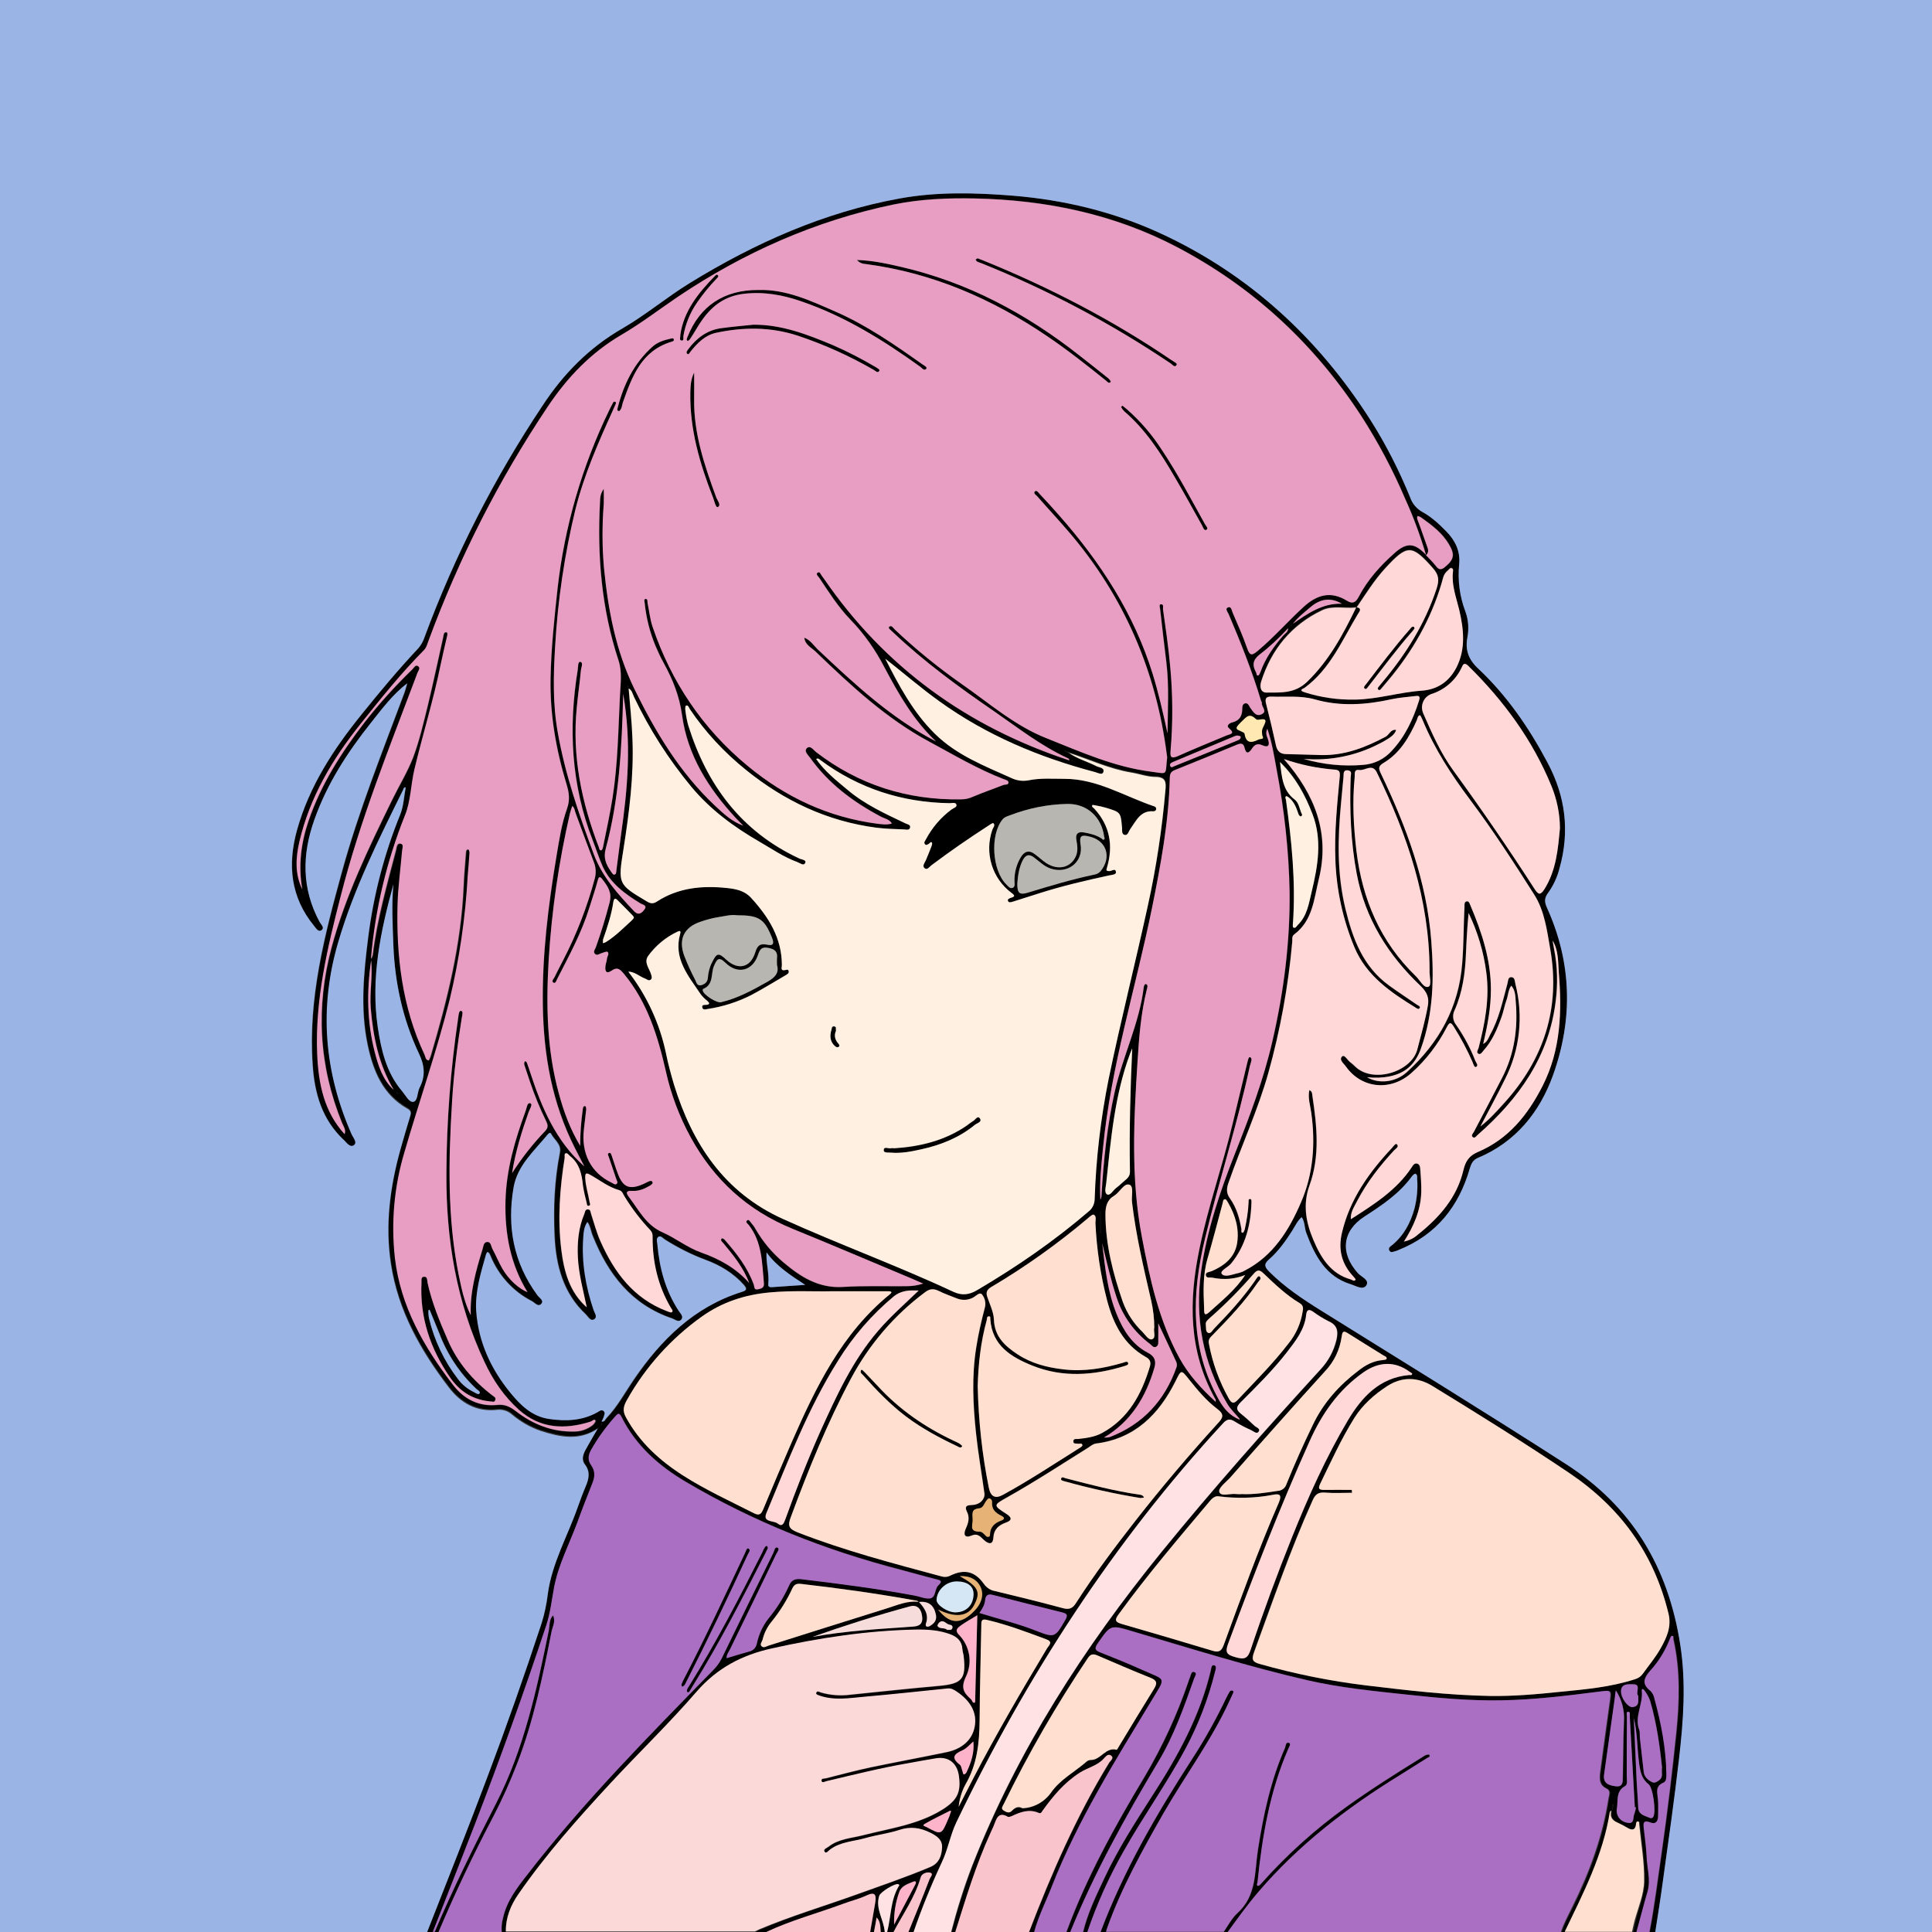 <?xml version="1.0" encoding="utf-8"?>
<!-- Generator: Adobe Illustrator 24.1.0, SVG Export Plug-In . SVG Version: 6.00 Build 0)  -->
<svg version="1.1" baseProfile="tiny" id="图层_1"
	 xmlns="http://www.w3.org/2000/svg" xmlns:xlink="http://www.w3.org/1999/xlink" x="0px" y="0px" viewBox="0 0 1024 1024"
	 xml:space="preserve">
<rect x="0" y="0" width="1024" height="1024" fill="#333333" stroke="none"/>
<g>
	<path d="M215.2,417.4c-0.9-0.1-1.1,0.6-1.3,1.2c-13,26.3-26.2,52.6-34.5,81c-10.2,34.8-7.4,68.6,7.1,101.6c0.8,1.8,3.2,4.4,1.3,5.8
		c-2.2,1.6-4-1.5-5.6-2.9c-11.3-10.7-15.3-24.4-16.3-39.5c-2.5-35.3,6.3-68.9,15.5-102.4c8.9-32.4,21.4-63.5,33.1-94.9
		c0.6-1.7,1-3.5,1.5-5.2c0.1-0.1,0.1-0.2,0.2-0.4l-0.1,0.4c-7.8,5.8-13.5,13.6-19.5,21.1c-12.4,15.6-23.1,32.1-29.8,51
		c-6.7,18.6-6.9,36.7,2.7,54.5c0.7,1.3,2.8,3,1,4.3c-1.7,1.2-2.9-1-3.9-2.2c-12.5-15.2-14.2-32.4-9.1-50.8
		c6.5-23.4,19.5-43.2,34.6-61.8c9.5-11.8,19.2-23.4,29.6-34.5c1.5-1.7,2.7-3.8,3.4-6c16-43.2,37-84.4,62.6-122.8
		c11.1-16.9,24.8-30.8,42.4-40.9c12.4-7.2,23.4-16.5,35.6-24c34.5-21.2,71.1-37.5,111.2-44.8c19.8-3.6,39.8-3.1,59.8-1.5
		c27.2,2.2,53.5,8.5,78.3,19.9c47.1,21.7,83.7,55.5,111.5,99.1c8.3,13.1,15.3,26.9,21.1,41.2c1.1,3.1,3.4,5.8,6.3,7.4
		c4.9,2.7,8.9,6.4,12.8,10.4c4.6,4.7,7.4,10.3,6.8,17.1c-0.9,8.6,0.2,17.3,3.3,25.4c1.6,4.4,1.9,9.2,1,13.8
		c-1.2,6.6,0.7,11.7,5.8,16.4c15.2,14.3,26.8,31.2,36.6,49.6c9.7,18.1,12,36.7,6.4,56.4c-1.2,4.7-3.3,9.1-6.1,13
		c-2,2.7-1.8,4.8-0.5,7.7c13.2,29.1,13.9,59,3.2,88.8c-7.1,19.7-19.8,35.4-39.8,43.8c-2.6,1.1-3.5,3-4.3,5.6
		c-5.8,20.2-17.7,35.1-37.5,43.1c-0.6,0.3-1.2,0.5-1.8,0.7c-1.1,0.2-2.4,1.1-3.2-0.1c-1.1-1.6,0.5-2.4,1.5-3.2
		c6.1-5.1,9.6-11.7,11.7-19.3c1.3-5.2,1.8-10.5,1.4-15.8c0-1,0.2-2.2-1-2.6c-0.4-0.1-1.3,0.8-1.8,1.4c-6.6,9.1-15.7,15.2-25,21.2
		c-12,7.7-13.2,19.5-3.5,30.2c1.8,1.9,6.1,3.5,4.4,6.3c-1.7,2.8-5.6,0.3-8.2-0.5c-13.4-4.1-19.1-15.2-23.6-27.1
		c-1.1-2.8-0.7-5.9-2.5-8.5c-2.3,2-3.5,4.8-5.1,7.3c-3.5,5.5-7.3,10.8-12.2,15.1c-3,2.6-2.3,4.1,0.2,6.6
		c8.2,8.2,17.7,14.5,27.5,20.6c43.2,26.9,86.6,53.6,129.4,81.1c35.4,22.7,54.6,55,60.9,96.2c3.1,20.2,1.6,40.2-0.7,60.2
		c-2.5,21.8-5.6,43.5-8.6,65.2c-1.3,9.2-2.7,18.4-4.1,27.6h-3c2.9-14.8,4.7-29.8,6.8-44.7c3-20.5,5.4-41.1,7.6-61.8
		c1.7-16.6,2.2-33.2-1.5-49.6c-0.2-0.7,0.4-1.8-0.8-1.9c-0.3,0-0.8,0.9-1,1.5c-2.4,6.2-5.9,12-10.4,16.9c-3.5,4-4.7,7.1,0,10.8
		c1.1,1.1,1.8,2.4,2.1,3.9c3.6,13.2,6.2,26.5,6.4,40.2c0,1.7,0,3.9-1.5,4.5c-4.6,1.9-3.3,5.3-3,8.7c0.3,3,0.1,6,0.1,9
		s-1.4,4.6-4.3,3.4c-3.5-1.4-3.6,0.5-3.3,3c0.5,5,1.3,9.9,1.5,14.9c0.2,6.2,2.3,12.4,0.5,18.8c-2.2,7.5-4.1,15-6.1,22.5h-2
		c0.5-2.2,1-4.5,1.5-6.7c1.7-7.1,4.7-14.1,4.9-21.2c0.2-10-1.6-20.1-2.6-30.2c-0.1-0.6,0.2-1.5-0.8-1.5c-0.8,0-0.8,0.9-0.9,1.5
		c-0.4,3.2-2.1,3.3-4.5,1.9c-1.7-1-3.5-2-5.3-2.8c-3.1-1.3-4.3-3.4-3.1-6.7c0.1-0.5,0.2-1,0.3-1.4c0.1-0.6,0.1-1.3,0.1-1.9
		c-1,0.5-0.2,1.3-0.4,2c-0.1,0.5,0,1,0,1.5c-0.3,0.4-0.9,0.7-0.9,1.1c-3.7,23.2-14.4,43.6-24.3,64.4h-2c1.5-5.1,4.1-9.8,6.5-14.5
		c9-18.3,16-37.2,19-57.5c0.3-1.9,1.4-4-1.2-5.2c-3.5-1.7-3.7-4.7-3.3-8.1c1.7-12.5,3.3-25,5.1-37.5c0.9-6.7,1-6.5-5.7-5.7
		c-17.2,2.2-34.3,4.3-51.7,4.6c-16.7,0.3-33.3-1.2-49.8-3c-17.7-1.9-35.4-3.6-52.8-7.6c-31.4-7.2-62.1-16.9-93-26
		c-11.7-3.5-11.5-3.4-18.3,6.4c-2.2,3.2-1,3.9,1.8,5c7.3,2.9,14.5,5.8,21.6,9c13,5.9,12.9,3.4,5.2,16.2
		c-19.3,31.9-39.1,63.4-52.8,98.3c-3.3,8.5-7.5,16.6-9.8,25.5h-3c12-31.4,25.3-62.1,42.9-90.8c0.7-1.1,2.6-2.5,1-3.7s-2.8,0.4-4,1.7
		c-3.4,3.7-8.5,4.7-12.7,7.4c-8.2,5.3-14,12.3-19.5,19.9c-0.6,0.8-0.9,1.9-2.1,1.4c-5-2.2-9.6-0.6-14.2,1.6
		c-0.7,0.3-1.8,0.7-2.3,0.4c-4.9-2.8-5.9,0.9-7.2,4.2c-0.5,1.4-1.2,2.7-1.8,4.1c-8,17.4-13.4,35.6-19.1,53.8h-2
		c3.1-12.4,7-24.6,11.5-36.5c23.9-61,58.9-115.3,100.1-165.9c27-33.2,55.4-65.2,84.3-96.8c4.1-4.4,7-9.7,8.4-15.6
		c1.1-4.7,0.5-7.9-4.3-10c-2.8-1.4-5.5-3.1-8.1-5c-2.2-1.5-3.3-1-3.6,1.5c-0.8,8-5.6,14-10.3,20.1c-7.4,9.5-15.9,17.9-24.4,26.4
		c-2.6,2.6-2.5,4.1,0.2,6.2c2.5,2,4.8,4.1,7.1,6.3c1,0.9,3.3,1.5,2.2,3.1c-1,1.5-2.7-0.2-4-0.8c-2.9-1.3-5.7-2.7-8.4-4.4
		c-2.7-1.8-4.4-1.6-6.6,0.9c-58.1,63-104.1,134.1-141.2,211.3c-3.3,6.9-4.5,14.6-7.8,21.4c-5.7,12.3-10.8,24.9-15.3,37.8h-3
		c3.9-9.7,7.9-19.3,11.6-29c0.4-1,2.5-2.9,0.1-3.5c-1.5-0.3-4.2,0.4-4.8,2.5c-3.1,10.9-9.8,20-14.9,30h-3c2.4-8.3,1.8-17.4,6.4-25.2
		c0.2-0.4,0.6-0.7-0.1-1c-1.7-0.8-9.6,4.1-10.2,6.1c-2.4,7.3,3,13.3,3,20.2h-2c-0.6-2.9,0.1-6.2-2.4-8.7c-0.5,2.9-1.1,5.8-1.6,8.7
		h-2c0.9-5.5,1.9-11.1,2.8-16.6c0.7-3.9,0.2-6-4.6-3.7c-4,1.9-8.4,2.9-12.6,4.5c-14.2,5.3-29,9.1-42.7,15.9h-6
		c1.5-0.7,2.9-1.5,4.4-2.2c17.1-7.4,34.9-12.7,52.4-19c12.8-4.6,25.7-9,38.3-14.3c4.5-1.9,5.9-5.6,6.2-10c0.3-4.4-2.6-6.3-6.1-8.1
		c-5.4-2.7-10.6-3.5-16.6-1.5c-5.8,1.9-12,2.6-17.9,4.3c-6.3,1.8-13.2,1.9-18.8,6.1c-0.8,0.6-2,2.3-2.8,1.2c-1-1.4,1.1-2,2-2.7
		c5.3-4.2,12-4.5,18.3-6.1c14.4-3.7,29.4-5.6,42.4-13.8c7.5-4.8,9.7-9,8.4-17.9c-1-6.6-5.5-10.1-12-9.1c-4.9,0.8-9.8,1.7-14.7,2.6
		c-14.6,2.5-28.9,6.1-43.3,9.5c-0.9,0.2-2.4,1.1-2.7,0.1c-0.5-1.8,1.4-1.3,2.3-1.6c7.9-2,15.8-4.1,23.7-5.8
		c13.5-2.8,27-5.3,40.5-8.1c7.4-1.6,13.2-6,14.6-13.4c1.5-7.8-2.7-14-9.3-18.5c-1.5-1-3-2-5-1.8c-14.7,1.5-29.4,3.1-44.2,4.4
		c-7.9,0.7-15.9,2.1-23.7-0.6c-0.8-0.3-2-0.6-1.8-1.4c0.4-1.4,1.6-0.6,2.4-0.3c5.1,1.5,10.5,1.9,15.8,1.2
		c15.7-1.6,31.4-3.3,47.2-4.7c11.8-1.1,14.1-3.6,12.8-15.4c-0.1-1.3-0.6-2.6-0.7-3.9c-0.2-4.3-2.7-6.6-6.4-8
		c-5.9-2.2-12.1-2.6-18.2-2.5c-25.8,0.5-51.3,4.4-76.5,10c-15.7,3.5-28.8,10.3-39.7,22.8c-14.6,16.9-30.7,32.4-45.9,48.8
		c-17.2,18.6-34,37.5-48.5,58.4c-4.4,6.3-7.1,13.1-6.8,21h-2c-0.3-2.8-0.2-5.6,0.6-8.4c1.9-8.8,7.2-15.7,12.5-22.5
		c30-38.9,64.5-73.7,98.7-108.7c1.9-1.9,3.5-4,4.7-6.4c9.1-18.7,18.2-37.4,27.4-56c0.5-1.1,0.8-3.3,2.2-2.7c1.3,0.6-0.1,2.3-0.7,3.4
		c-8.1,16.8-16.2,33.5-24.4,50.3c-0.8,1.6-2.1,3-1.9,5c-0.2,0.1-0.3,0.2-0.5,0.3c0.1,0,0.2,0,0.3,0c0.1-0.1,0.1-0.2,0.1-0.4
		c4-1.2,7.9-2.4,11.9-3.5c2.2-0.4,3.8-2.1,4.2-4.2c1-4.7,3-9.2,6-13.1c4.5-5.4,8.2-11.3,11.1-17.7c1.2-2.9,3.2-3.7,6.3-3.4
		c20.1,2.4,40.2,5,60.2,8.7c2.8,0.5,5.7,1.9,8.3,1.5c3.2-0.6,2.2-5,4.4-7c2.4-2.2,0.9-2.7-1.4-3.2c-6.1-1.5-12.2-3.3-18.3-4.9
		c-40.3-10.4-78.6-25.6-114.4-46.8c-14.2-8.4-26.4-19.2-33.9-34.3c-1.4-2.7-2.1-1.5-3.4-0.2c-4.9,5.5-9.2,11.4-12.8,17.8
		c-1.5,2.7-1.8,5.4,0.1,8c2.2,3,2,6.2,0.7,9.4c-2.8,7.1-5.6,14.2-8.2,21.4c-4.2,11.2-9.8,21.9-12.1,33.7c-1.3,6.8-2,13.8-4.2,20.4
		c-11.8,35.6-24.5,70.9-38,105.9c-7.4,19.2-15,38.3-22.5,57.5h-3c10.8-27.7,21.8-55.3,32.3-83.1c10.2-27,19.8-54.3,28.8-81.7
		c1.5-4.9,2.6-10,3.2-15.1c2.2-16.6,10.6-31,16-46.5c1.3-3.6,2.6-7.2,4.1-10.7c1.7-4,2.6-7.8-0.4-11.7c-2-2.6-0.9-5.5,0.5-8
		c2-3.8,4.3-7.5,6.5-11.2c0.4-0.4,0.8-0.8,1.2-1.1c0.9-0.5,0.5-1.5,0.7-2.2c1.5,0.4,1.9-1,2.7-1.8c5.9-6.2,9.9-13.7,14.7-20.7
		c14.3-21.1,31.8-38.5,56.9-46.3c2.7-0.8,3.1-1.6,1.1-3.9c-5.6-6.2-12.6-10.4-20.3-13.2c-7.5-2.8-14.6-6.4-21.4-10.7
		c-1.1-0.7-2.2-2.2-3.4-1.5c-1.4,0.9-0.7,2.7-0.6,4.1c1.1,12.6,4.3,24.5,11.3,35.2c0.9,1.3,2.6,2.9,1.5,4.4c-1.4,2-3.4,0.2-5-0.4
		c-21.6-7.3-34-23.5-42.1-43.8c-1-2.4-1.2-5.1-2.8-7.3c-1.8,2.5-2,5.5-2.2,8.5c-0.9,13.1,1.3,25.8,5.5,38.2c0.5,1.5,2.3,3.7,0.2,4.9
		c-1.9,1.1-3.1-1.4-4.3-2.6c-12-11.2-15.9-25.9-16.6-41.5c-0.7-14.8-0.1-29.6,2.8-44.3c0.9-4.5-3-6.7-4.7-10c-0.5-1-1.4,0-1.9,0.6
		c-7.1,8.6-15.9,16.3-17.9,27.8c-3.6,20.6-0.1,40,12.6,57.2c1,1.4,3.6,2.8,2.1,4.5c-1.7,2-3.5-0.6-5.1-1.4
		c-9.9-5.1-17.6-13.6-21.8-23.8c-0.4-0.9-0.7-1.9-1.7-2.2c-0.1,0-0.6,0.8-0.7,1.2c-2.8,9.9-5.9,19.9-5.2,30.3
		c1.2,16.3,7.8,30.5,18,43c5.4,6.7,11.6,12.7,20.6,14c8.8,1.3,17.6,1,25.7-3.6c0.9-0.5,2-1.6,3.2-0.6c1.1,1,0.2,2.2,0,3.3
		c-0.3,0.8-0.7,1.5-1.1,2.2c-0.2,0.7-0.4,1.5-0.7,2.2c-0.4,0.4-0.8,0.8-1.2,1.1c-9.9,6.9-20.2,4.6-30.5,1.3
		c-5.5-1.9-10.6-4.8-15.1-8.6c-2.2-2-5.2-2.9-8.2-2.5c-10.8,1.1-19.1-3.7-25.4-12c-14.9-19.5-26.8-40.5-30.6-65.2
		c-3.2-20.7-0.5-41.1,5.1-61.1c1.6-5.6,3.2-11.2,4.9-16.7c0.6-1.9,1.1-3.3-1.2-4.6c-13.2-7.4-18.3-20.2-21.2-34
		c-3.9-18.8-2.1-37.7,0.3-56.6c2.8-22.4,8.5-44.4,17-65.3c1.8-4.5,2-9.7,3-14.6C215.2,417.3,215.2,417.3,215.2,417.4z M211.1,579.8
		l0.1,0.3L211.1,579.8c-0.3-0.3-0.6-0.7-1-1L209,578c-8.1-13.4-11.1-28.1-12.4-43.5c-0.7-8.7,1.2-17.3,0.2-25.9
		c0.5-0.7,0.8-1.4,1-2.2c2.3-19,7.6-37.4,12.4-55.8c0.3-1.3,0.4-3.6,2.3-3.3c2,0.4,1,2.4,0.9,3.8c-0.8,9.4-2.1,18.8-2.4,28.3
		c-0.7,27.6,2.4,54.5,14.3,79.8c0.5,1.1,0.5,2.8,2.1,3c0.3,0,0.9-1.6,1.2-2.5c8.7-29.4,16.1-59,17.4-89.8c0.2-5.8,0.8-11.6,1.2-17.4
		c0.1-0.9,0-2.2,1.4-2.1c0.4,0.7,0.6,1.4,0.5,2.2c-0.2,3.8-0.6,7.6-0.9,11.5c-1.2,22.3-4.4,44.3-9.6,66
		c-6.8,27.2-16.1,53.7-23.9,80.6c-5.5,18.2-7.2,37.4-5.1,56.3c3,25.6,15.4,47.2,30.8,67.2c5.8,7.6,13.7,11.6,23.5,10.6
		c3.8-0.4,6.6,0.9,9.5,3.1c9.2,7.2,19.5,11.3,31.3,11c3.5,0,6.9-1.2,9.7-3.4c0.7-0.6,1.7-2,1.5-2.4c-0.9-1.3-1.9,0.1-2.8,0.3
		c-13.7,4.3-26.6,3.8-37.9-6.2c-7.9-7.1-13.8-15.7-18.3-25.4c-14.9-31.6-20.4-65.1-20.2-99.8c0.1-27.8,2.2-55.6,6.3-83
		c0.2-1.3,0.3-3.4,1.4-3.3c1.3,0.1,0.7,2.2,0.5,3.3c-2.4,14.8-4.3,29.6-5.2,44.6c-1.9,30.8-2.6,61.6,3.5,92c1.5,7.3,3,14.6,6.4,21.4
		c-0.5-12.1,2.7-23.5,6.2-34.8c0.5-1.6,0.5-3.7,2.3-4c2.2-0.3,2.2,2.1,2.9,3.5c1.9,3.5,3.4,7.2,5.4,10.7c3.4,5.8,8.6,10.5,13.3,12.4
		c-9.1-14.8-12.1-31-11.7-48.2c0.4-16.7,5-32.4,10.7-47.9c0.6-1.6,0.8-4.6,2.5-4c1.4,0.5-0.4,3.1-1,4.8c-3.7,10.5-7,21.1-8.7,32.2
		c5.1-8,11-15.5,17.6-22.4c1.8-1.9,1.3-3.4,0.4-5.3c-3.3-6.7-6.1-13.6-8.5-20.7c-1-3-2-6-3-9c-0.2-0.5,0-1.7,0.3-1.8
		c0.7-0.3,1,0.6,1.2,1.1c0.6,1.6,1.1,3.1,1.6,4.7c6.1,18.7,13.6,36.5,28.8,49.9l0.1,0.1l-0.2-0.2c-1.7-3.2-3.3-6.4-5-9.7
		c-12.1-23.8-16.6-49.2-17-75.7c-0.4-26.7,2.9-53.1,7.3-79.4c1.4-8.3,2.7-16.9,5.5-24.7c1.7-4.8,1.1-8.6-0.2-12.9
		c-5.6-18.4-8.9-37.2-8.5-56.5c0.3-15.8,2-31.5,3.7-47.3c3.7-32.9,13-65,27.5-94.8c0.5-1,1-2.1,1.6-3.1c0.3-0.6,0.5-1.4,1.3-1.2
		c0.9,0.3,0.5,1.1,0.2,1.7c-0.5,1.2-1.1,2.4-1.6,3.6c-7.6,16.8-15,33.7-19.5,51.7c-5.8,23.9-9.4,48.3-10.8,72.9
		c-0.9,15.1-1.3,30.3,1.4,45.3c3.9,22.4,11.3,43.7,19.2,64.9c4.5,11.9,12.7,20.9,21.2,29.9c2.6,2.7,4.3,0.8,5.6-0.9
		c1.6-2.2-1.1-2.5-2.2-3.2c-8.2-5-15.9-10.6-20-19.6c-2-4.5-3.5-9.3-5.3-13.9c-11.4-29.3-12.9-59.6-7.9-90.3
		c0.2-1.5,0.1-4.4,1.3-4.2c1.8,0.3,0.6,2.8,0.4,4.3c-0.6,6.6-1.6,13.2-2.2,19.8c-2.6,25.7,2.5,50.3,11.7,74.2
		c0.2,0.6,0.3,1.8,1.3,1.6c0.4-0.1,0.8-1.1,0.9-1.7c1.8-8.8,3.7-17.6,5.1-26.4c2.8-18,3-36.2,3.9-54.3c0.3-6.1,1.2-12.3-0.8-18.3
		c-9-27.3-11.3-55.3-9.8-83.8c0.1-2.1,0-4.2,2-7.1c0,3.4,0.1,5.7,0,7.9c-0.9,11.3-0.9,22.6,0.1,33.9c2.2,22.3,6.2,44,16.2,64.4
		c11.1,22.7,24,44.2,42.6,61.7c4.5,4.3,9.1,8.7,15.3,10.8c0.3,0.4,0.6,0.9,0.8,1.3l0.3-0.1l-0.3,0.3v-0.3l-0.9-1.2
		c-1.4-1.4-2.8-2.8-4.2-4.3c-14.4-15.6-25.5-33.1-28.4-54.4c-1.4-10.3-5-19.1-9.8-27.8c-1.6-2.9-3-5.9-4.3-9
		c-3-7.2-4.9-14.8-5.7-22.6c-0.1-0.8-0.5-2.1,0.3-2.2c1.5-0.2,1,1.3,1.2,2.1c0.9,4.2,1.3,8.6,2.7,12.7c9.9,29.2,26.5,53.9,50.3,73.6
		c20,16.6,42.8,27.3,68.7,30.7c2.6,0.3,5.2,0.7,7.8-0.1c-1.4-2.4-4-2.6-6.1-3.8c-14.6-7.8-27.5-17.4-37.2-31
		c-1.1-1.5-3.4-3.5-1.8-5.1c1.8-1.8,3.5,0.9,4.9,2c22.6,17.4,48.3,25.5,76.7,25.1c2.3,0,4.6-0.5,6.7-1.5c5.2-2.2,10.5-4,15.8-6.1
		c1-0.4,2.8,0.1,2.8-1.4c0-1.1-1.7-1.4-2.7-1.8c-13.7-5.3-26.3-12.8-39.1-19.7c-23-12.3-41.9-30-60.5-47.9c-2.2-2.1-5.6-3.6-5.9-7.3
		c3.1,1.2,4.8,3.9,7,6.1c19.4,18.3,38.9,36.5,62.8,48.9l0.1,0.2l-0.2-0.3c-11.8-11.1-19.7-25-27.2-39.1
		c-4.8-9.3-10.8-17.9-18.1-25.4c-6.4-6.6-11.3-14.4-16.4-22c-0.6-0.9-2.2-2.1-0.9-2.9c1.2-0.8,1.6,1.1,2.3,1.9
		c0.3,0.4,0.6,0.8,0.9,1.2c32.3,47.1,76.2,78.7,130.2,96.5c0.5,0.2,0.9,0.3,1.4,0.4c0.1,0,0.2-0.2,0.3-0.2l-1.8-0.1
		c0.1-0.8-0.5-1.2-1.1-1.4c-14-6.5-26.1-16-38.7-24.7c-18.8-12.9-37.3-26.4-53.8-42.1c-0.8-0.8-2.5-1.9-1.9-2.6
		c1.3-1.3,2.2,0.6,3.1,1.4c11,10.4,22.8,20,35.2,28.7c14.7,10.2,28.2,22.2,45.2,28.9c18.1,7.2,35.8,15.2,55.4,17.7
		c9.2,1.2,7.4,2.2,8.5-7.4c0-0.3,0-0.7-0.1-1c-5.6-44.8-22.7-84.5-52.1-118.8c-5.4-6.3-11.1-12.4-16.6-18.7
		c-0.7-0.8-2.4-1.7-1.2-2.7c0.9-0.8,1.9,0.9,2.6,1.6c3.4,3.6,6.8,7.3,10.1,11.1c21.9,24.8,39.7,52.1,49.6,84
		c3.2,10.4,5.6,21,7.9,31.6c0.1-12.5,0.9-25-0.6-37.5c-1.2-9.4-2.2-18.8-3.3-28.2c-0.1-0.9-0.7-2.6,0.3-2.7c1.8-0.2,1.1,1.7,1.2,2.6
		c1.4,10,2.9,20.1,3.8,30.2c1.4,14.9,1.5,30,0.2,44.9c-0.4,3.9,0.9,4,4,2.7c8.5-3.8,17.1-7.3,25.7-10.9c1.7-0.7,4.9-0.8,1.3-3.8
		c-1.7-1.4,0.3-2.8,1.7-3.1c3.6-0.9,5.2-3.1,5.3-6.8c0-1.1,0-3,1.5-3.3c1.6-0.4,2.1,1.4,2.8,2.4c1.5,2,2.9,4.8,5.9,3.4
		c3.4-1.5-0.1-4,0.2-6c0.1-0.4-0.4-0.9-0.5-1.4c-4.7-15.6-10.7-30.7-17.1-45.7c-0.5-1.1-2-2.8-0.5-3.5c1.9-0.9,2.1,1.5,2.6,2.7
		c2.7,6.3,5.5,12.5,7.7,18.9c1.5,4.3,2.7,3.8,5.7,1.3c8.6-7.2,15.9-15.6,24.2-23.2c7.1-6.5,14.4-8.6,23-3.3c2.8,1.7,4.5,1.2,6.2-2
		c4.7-9.1,11.6-16.7,19.2-23.4c6.4-5.7,10.7-5.2,16.6,1.2c1.8,1.9,3.7,3.7,5.3,5.8c1.6,2.1,2.9,2,4.8,0.4c4.7-3.9,5.3-6.5,2.1-11.9
		c-3.5-6-8.9-10.1-14.5-14.1c-0.6-0.5-1.4-0.8-2.1-1c-0.7,0.9-0.1,1.8,0.2,2.8c1.6,4.3,3,8.8,4.6,13.1c0.7,1.8,1.1,3.4-0.5,4.9
		c-3-10.2-6.6-20.1-11-29.8c-6.5-15.3-14.3-30-23.3-44c-25-38.4-57.5-68.5-98-89.7c-33.3-17.4-69.3-24.8-106.7-25.6
		c-14.5-0.3-29,0.3-43.2,3.2c-41.4,8.6-79.3,25.4-114.3,48.9c-9.9,6.7-19.4,14-29.8,20.1c-16.3,9.5-28.9,22.7-39.3,38.3
		c-25.8,38.6-46.9,80.1-63,123.7c-0.7,1.8-1.1,3.8-2.6,5.3c-12.1,12.2-22.8,25.6-33.5,39c-14.9,18.6-26.9,38.8-32.4,62.3
		c-2,8.6-2.5,17.2,1.6,25.6c0.3,0.6-0.7,1.4,0.4,1.9l-0.4-1.8c-2.3-12.6-0.8-24.8,3.4-36.8c6.6-19.2,17.3-35.9,29.5-51.8
		c7.8-10,16.3-19.4,25.4-28.2c0.9-0.9,1.7-2.7,3.1-1.7c1.4,1,0.1,2.4-0.4,3.6c-0.2,0.5-0.3,0.9-0.5,1.4
		c-14.5,38.5-29.9,76.7-40.1,116.7c-7.1,27.6-13.7,55.1-12.5,84c0.7,15.7,3.6,30.4,14.6,42.4c0.1,0,0.2-0.1,0.3-0.1l-0.4,0.1
		c0.9-2.3-0.6-4.2-1.4-6.1c-12.3-30.3-13.9-61.3-5.5-92.8c7.4-27.5,19.7-52.8,32.1-78.2c3.7-7.6,8.2-14.9,11.2-22.7
		c3.3-8.8,5.4-18.1,7.7-27.3c2.9-12.1,5.5-24.3,8.2-36.4c0.2-1,0.2-2.7,1.7-2.5c0.9,0.2,0.4,1.8,0.2,2.7c-1.1,4.9-2.3,9.7-3.3,14.6
		c-3.8,18.7-9.5,37-13.9,55.5c-1.9,8.1-1.9,16.8-5,24.3c-9.8,24.4-15.9,50.1-18,76.3c-2.4,16.4-2.3,32.7,1.8,48.8
		c1.9,7.5,4.3,15,10.4,20.4c0.1,0.7,0.5,0.9,1.1,0.8C210.2,579.3,210.4,579.8,211.1,579.8z M683.8,331.8c-0.3,0.4-0.6,0.7-1,1.1
		c-4.7,5.1-9.8,9.9-15.3,14.1c-3.6,2.9-3.8,5.7-1.8,9.3c0.4,0.6,0.1,2,1.2,1.7c0.5-0.1,0.9-1.2,1.2-1.9c2.6-7.3,7-13.4,12-19.2
		c1-1.2,2.7-2,2.6-4C683.3,332.9,683.7,332.4,683.8,331.8C683.7,331.9,683.7,331.8,683.8,331.8c0.7,0.1,1.2-0.1,1.1-1
		c8-5.5,15.8-11.2,26.2-10.9l0.1,0.2v-0.2c-5.9-3.5-11.4-2.6-16.5,1.7c-3.4,2.9-7,5.6-9.7,9.2L683.8,331.8z M564.3,397.7l-0.8-0.2
		L564.3,397.7c0.1,1.2,1,1.1,1.8,1.2c4.6,3.3,10.1,4.8,15,7.3c1.4,0.7,4.4,0.8,3.6,3.1c-0.6,1.8-2.9,0.4-4.4,0
		c-29.6-7.8-57.5-19.5-82.5-37.5c-10-7.2-19.3-15.2-28.9-22.8c0-0.1,0-0.2-0.1-0.4c0-0.1-0.2-0.1-0.2-0.1l0.4,0.4
		c7.3,14.4,14.8,28.5,26.5,40.1c11.5,11.3,26.1,16.9,40.3,23.3c2.8,1.4,6.1,1.9,9.2,1.3c6.3-1.3,12.6-0.8,18.9-0.8
		c17.4-0.1,32,9.3,47.8,14.6c0.7,0.2,1.1,0.8,1,1.5s-0.7,1.1-1.4,1.1h-0.1c-6.9-0.5-9.1,5.1-12.3,9.5c-0.8,1.2-1.2,3.4-2.9,3
		c-1.7-0.3-1.3-2.5-1.4-3.9c-0.7-8.1-0.7-8.1-8.6-10.5c-1.7-0.5-3.5-0.9-5.3-1.2c-0.6-0.1-1.7-0.4-1.8-0.2c-0.6,0.9,0.5,1.4,1,1.9
		c8.3,9,10.1,19.5,6.8,31c-0.4,1.4-0.8,2.1,1.2,2.1c1.2,0,3.3-1.8,3.5,0.6c0.1,1.3-2.3,1.4-3.7,1.7c-12.5,2.7-24.9,5.6-37.1,9.5
		c-4.7,1.5-9.5,3-14.2,4.5c-0.8,0.2-1.8,0.5-2.2-0.4c-0.5-1.1,0.7-1.4,1.4-1.7c1.9-0.6,2.7-1,0.5-2.6c-10.4-7.7-14.5-21.3-10.2-33.6
		c0.4-1.1,1.7-2.3,0.5-3.4c-0.3-0.3-2,0.9-2.9,1.5c-10.2,6.6-20.2,13.5-29.9,20.8c-1.1,0.8-2.2,2.8-3.7,1.5
		c-1.3-1.1,0.1-2.8,0.7-4.1c1-2.5,2.1-4.9,3-7.4c0.2-0.6,0.5-1.5,0.3-1.9c-0.6-0.9-1.1,0.1-1.5,0.4c-0.7,0.4-1.5,1.1-2.2,0.4
		c-0.9-1,0.1-1.8,0.5-2.7c3.3-6.2,7.9-11.6,13.6-15.8c1-0.7,3-1.2,2.5-2.6c-0.4-1.3-2.4-0.7-3.6-0.7c-25.2-0.4-48.1-7.8-68.4-22.8
		c-0.6-0.4-1.2-1.3-2.3-0.6c4.5,6.5,10.7,11.4,16.7,16.4c9.1,7.7,19.9,12.6,30.6,17.7c1,0.5,2.7,0.7,2.5,2c-0.2,1.8-2,1.3-3.3,1.2
		c-4.8-0.2-9.7-0.3-14.5-0.9c-26.1-3.4-48.9-14.2-69.3-30.7c-11.4-9.2-21.5-20-29.7-32.2c-0.5-0.8-0.8-2.2-2-1.8
		c-0.4,0.1-0.5,1.8-0.3,2.7c0.3,2.6,0.8,5.3,1.5,7.8c9.9,31.6,28.1,56.2,58.8,70.5c1.2,0.6,3.9,0.7,3.2,2.3
		c-0.8,1.9-2.8,0.1-4.2-0.4c-7.2-2.6-13.5-7-20.1-10.8c-13.5-7.8-25.9-16.9-36-29c-12.1-14.6-22.4-30.7-30.5-47.8
		c-0.8-1.6-1-3.6-2.9-4.5c0-0.5,0.4-1.2-0.6-1.3c0.2,0.4,0.5,0.8,0.7,1.2c0.7,8.9,1.7,17.9,2.1,26.8c0.8,19.5-1.7,38.9-4.7,58.1
		c-3,18.9-3.1,18.9,12.2,28c1.9,1.2,3.4,1.5,5.4,0.2c11.5-7.5,24.3-8.6,37.4-7.2c4.6,0.5,9.2,1.4,12.6,5.2
		c9.3,10.2,16.3,21.3,16.3,35.7c0,1-0.9,3.1,1.6,2.6c0.8-0.1,1.7-0.7,2,0.5s-0.8,1.7-1.6,2.2c-6,3.5-12,7.2-18.2,10.5
		c-7.3,3.7-15.1,6.2-23.2,7.4c-1,0.2-2.6,0.7-2.8-1c-0.2-1.4,1.3-1.1,2.2-1.2c2.1-0.2,1.6-1.1,0.5-2.1c-1.3-1-2.5-2.2-3.5-3.5
		c-6.5-9.7-14.6-18.9-10.9-32c0.5-1.6-0.2-1.8-1.4-1.2c-6.2,2.9-11.6,7.4-15.6,12.9c-2.4,3.5,0.7,6.6,1.6,9.8c0.3,1,0.7,2.1-0.3,2.8
		s-1.9-0.2-2.8-0.6c-3.1-1.1-5.6-3.7-9.1-3.7v-0.3v0.2c9.9,12.8,16.8,27.7,20.1,43.5c1.1,5.5,2.6,11,4.2,16.4
		c9.7,31.5,26.7,57.3,57.8,71.3c29.8,13.5,60.6,24.7,90.3,38.6c4.6,2.1,8.4,1.6,12.6-0.9c20.9-12.3,40.7-25.9,59.1-41.7
		c2.1-1.6,3.2-4.2,3.2-6.8c0.7-21.3,3.2-42.5,7.4-63.4c6.4-30.7,14-61.2,20.8-91.8c4.5-20.3,7.6-40.9,9.4-61.6
		c0.4-4.2,0.2-6.9-5.3-7c-4.2,0-8.5-1.6-12.7-2.3c-11.7-1.9-22.5-7-33.6-10.6C565.5,398.6,564.9,398.1,564.3,397.7z M506.8,959.6
		c1.1,0,1-1,1.2-1.7c2.7-5.3,5.4-10.6,8.2-15.9c12.1-23.3,25.4-46,38.9-68.5c1-1.7,3.3-3.3-0.6-4.7c-10.3-3.8-20.5-7.7-31.2-10.2
		c-2.8-0.7-3.1,0.3-3.1,2.6c-0.3,16.8-0.8,33.6-0.9,50.5c-0.1,12-1.3,23.5-7.5,34.1c-2,3.8-3.3,8-3.6,12.3
		C507.6,958.6,507.2,959.1,506.8,959.6c0,0.2,0.1,0.3,0.1,0.4c0,0.1-0.1,0.1-0.2,0.2L506.8,959.6z M717,567l-0.1-0.3L717,567
		c1,0.6,1.5,2.1,3.1,2c0.9,1.8,2.4,2.2,4.2,1.8c6.1,3.8,15.2,3.1,21.5-2.5c17-15.5,27.5-34.3,29.3-57.7c0.8-10,0.7-20,1.2-30
		c0-1.1-0.2-2.6,1.3-2.8c1.1-0.1,1.4,1.2,1.8,2.1c6.1,14.3,10.9,28.9,10.9,44.7c0,9.7-1.8,19.1-4.1,28.8c2.3-1.2,2.8-3.2,3.7-4.9
		c4.7-8.4,6.6-17.7,9.1-26.8c0.4-1.4,0.3-3.6,1.9-3.7c2.2-0.1,2,2.2,2.4,3.7c4.3,16.9,2.4,34.9-5.6,50.5
		c-4.1,8.4-8.6,16.5-12.9,24.8l-0.2,0.1l0.3-0.1c4.5-3.5,8.3-7.7,12.1-11.9c21.4-23.4,30.3-50.8,24.7-82.3c-1.7-9.7-3-20-8.4-28.5
		c-10.9-17.1-21.9-34.2-34.1-50.4c-9.9-13.2-18.9-27-25.2-42.3c-0.4-0.9-1.1-2.5-1.4-2.5c-1.2,0.2-1.3,1.7-1.7,2.7
		c-4,8.9-8.8,17.3-17.5,22.5c-3.1,1.8-2.7,3.1-1.5,5.7c13.5,28.2,24.3,57.2,26.7,88.7c1.5,19.4,1.2,38.5-5.5,57.1
		c-2.9,8.1-8.1,13-16.6,14.7c-4.1,0.8-8.3,0.9-12.4,0.4c-1.4-0.6-2.8-1.2-4.2-1.8C719.4,567.8,718.2,567.4,717,567z M516,923
		c-1.9,1.6-3.5,3.7-5.7,4.6c-4.6,2-6.5,4-1.5,7.8c0.9,0.7,1,2.4,1.4,3.6c0.2,0.6,0.1,1.6,1,1.4c0.5-0.1,1-0.8,1.2-1.3
		C514.8,934,516.5,928.7,516,923L516,923z M406.2,663.7l-0.2,0.1L406.2,663.7c-0.3,5.7,1.6,11.2,1,16.9c-0.2,1.7,1.1,1.7,2.3,1.6
		c5.8-0.4,11.6-0.8,17.4-1.2l0.3,0.2l-0.4-0.1C419.3,676.1,411.6,671.3,406.2,663.7z M865.8,910.2c-0.1-0.5-0.1-1.1-0.2-1.6
		c-0.1,0.1-0.2,0.2-0.2,0.3C865.6,909.3,865.7,909.7,865.8,910.2c0.5,10.7,1,21.5,1.5,32.3c0.2,5.1,0.7,10.3,0.9,15.4
		c0.1,3.8,3,4.3,5.6,5.4c0.9,0.4,1.8,0.7,2.5-0.5c1.5-2.6,0-15.1-2.5-17c-3.6-2.8-4.4-6.6-5-10.9
		C867.6,926.6,867.9,918.3,865.8,910.2z M518,856.1c-2.8,1.7-5.8,3.3-8.5,5.2c-1.6,1.2-3.9,2.5-1.4,5.1c5.8,5.9,7.4,14.7,3.8,22.2
		c-3,6.3-1,8.7,2.7,12.1c0.7,0.6,0.7,2.2,2,1.7c0.3-0.1,0.2-1.5,0.3-2.3C517.2,885.3,517.6,870.7,518,856.1c-0.2-0.9,0-1.4,1-1.2
		c9.9,3.1,20,5.5,29.8,9.3c10.3,4,10.3,3.9,15.9-5.7c1.4-2.5,1-3.2-1.6-3.8c-12.2-3-24.4-6.1-36.5-9.2c-2.5-0.7-4.1-0.3-4.4,2.8
		c-0.2,2.5-1.6,4.7-3.1,6.7C518.7,855.3,519,856.3,518,856.1z M659.9,675.9c-5.5,2.2-11.4,2.6-17.2,1.4c-1.3-0.3-3.5,0.6-3.6-1.6
		c0-1.4,2-1.4,3.2-1.9c6.7-2.9,12.2-7.3,13.4-14.8c1.2-7.6-0.9-14.8-4.8-21.5c-0.4-0.7-1-1.8-1.5-1.8c-1.3,0-1.1,1.3-1.4,2.2
		c-2.6,9.8-5.2,19.6-8,29.3c-2.5,8.6-2.2,17.4-1.8,26.2c0.1,1.3-0.5,5,2.7,2.1C647.6,689.4,654.8,683.7,659.9,675.9l0.2-0.1
		L659.9,675.9z M585,761.9c1.2,0.1,2.3,0,3.4-0.3c17.5-6.8,29-19.4,35.2-37c0.3-1,0.2-2-0.2-2.9c-2.9-6.4-6-12.7-9.5-20.3
		c0,3.7,0.1,6.2,0,8.7c0,1.3,0.3,2.9-1.1,3.7c-1.5,0.8-2.3-0.8-3.3-1.5c-8.3-6.2-14.5-14.8-17.7-24.7c-3.1-9.4-5.3-19-7.6-28.6
		c1.5,12.9,2.8,25.7,7.8,37.8c3.4,8.3,8.1,15.8,16.4,20.1c3.7,1.9,4.5,4.5,3.4,8.1C607.2,740.5,599.3,753.5,585,761.9
		c-0.1,0.3-0.3,0.5-0.5,0.7C584.7,762.3,584.8,762.1,585,761.9z M487,849c2.9,3.3,5.4,6.6,3.8,11.4c-0.7,2,1,2,1.9,1.5
		c2.1-1.2,3.9-2.8,3.4-5.8C495.1,851,492.3,848.4,487,849c-0.6-0.7-1.5-0.7-2.3-0.8c-19.9-3.6-40-6.4-60.1-8.7
		c-2.4-0.3-3.7,0.3-4.7,2.5c-2.9,6.3-6.7,12.3-11.1,17.7c-2.2,2.7-3.8,5.9-4.6,9.3c-0.3,1.2-1.7,2.5-0.5,3.6c1.1,1,2.5,0,3.7-0.4
		c20.9-6.6,41.7-13.2,62.6-19.7C475.6,850.8,481,848.3,487,849z M487,684.1c-4.8-0.2-9.2-0.3-13.5,3.2c-11.5,9.6-21.4,21-29.3,33.8
		c-16,25.4-26.6,53.4-38.1,81c-2.1,5,3.9,3.8,6,5.5c2.4,1.9,3.2,0,4-2.1c5.7-15.8,11.8-31.4,18.6-46.7c8.4-18.8,16.9-37.6,30.6-53.5
		C472.1,697.6,479.7,691,487,684.1l0.1-0.2L487,684.1z M310.9,693l0.1,0.1L310.9,693c-1.8-8.7-4.3-17.4-4.8-26.4
		c-0.4-8.1,0.3-15.9,3.5-23.4c0.4-0.9,0.5-2.1,1.7-2.2c1.7-0.1,1.5,1.3,1.9,2.4c1.6,4.9,2.9,9.9,5,14.6
		c7.3,16.4,17.5,30.2,35.1,36.9c0.9,0.3,2.2,1,2.7,0.6c1-0.8-0.2-1.7-0.6-2.5c-6.8-11.6-9.7-24.3-9.6-37.6c0.1-1.3-0.4-2.6-1.3-3.5
		c-5.1-5.4-9.7-11.4-13.6-17.8c-0.8-1.2-1.1-2.8-2.8-3.3c-5.7-1.6-10.3-5.3-15.3-8.1c-2.3-1.3-2.8-0.9-2.7,1.7
		c0.2,4.4,1.6,8.5,2.3,12.7c0.1,0.7,0.8,1.7-0.5,2c-0.9,0.1-0.9-0.8-1-1.4c-0.8-3-1.5-6.1-2-9.2c-0.6-6.1-1.8-11.8-6.9-15.8
		c-0.6-0.5-1.3-1.5-1.9-1.5c-1.4,0.1-0.8,1.5-0.9,2.4c-2.6,16.2-3.8,32.5-1.8,48.7C298.8,673.7,301.6,684.9,310.9,693z M718.8,321.8
		c3.1,0.4,1.7,2.2,0.9,3.5c-8.4,13.9-14.7,29.3-28.4,39.3c-0.4,0.3-3.5,1.2,0,2.3c8.7,2.8,17.8,4.1,27,3.9c11.9-0.2,23.3-3.9,35-4.7
		c8.5-0.6,14.7-4.8,18.6-12.4c5-9.9,3.8-20.4,1.4-30.6c-1.6-6.6-4.1-13-3.3-20c0.1-0.7,0.4-1.8-0.5-2.2c-0.9-0.4-1.5,0.6-2,1.1
		c-1.2,0.9-2,2.1-2.5,3.5c-5.1,19.2-14.4,36.4-26.8,51.9c-2,2.5-4.1,4.9-6.1,7.3c-0.4,0.5-1,1.2-1.6,0.5c-0.6-0.6,0-1.2,0.4-1.7
		c0.6-0.8,1.3-1.5,1.9-2.3c12.4-14.8,22.5-30.9,28.6-49.4c1.4-4.4,1.4-7.2-1.9-10.9c-11.2-12.7-13.6-12.7-25.2-0.1
		c-5.9,6.4-10.4,13.7-15.3,20.8c-6.1,0.8-12.6-1.2-18.3,1.5c-16.3,7.8-26.9,20.8-32.3,37.9c-0.7,2.3-0.5,5.7,2.9,5.7
		c7.5-0.1,14.9,0.8,21.5-5.6C704.5,350,711.9,336.2,718.8,321.8z M397,680.1l0.3-0.1l-0.3,0.4V680.1c-3-8.2-8.4-14.7-13.8-21.2
		c-0.6-0.7-1.7-1.4-0.7-2.5c0.6,0.1,1.1,0.4,1.5,0.8c6.3,7.2,12.1,14.6,15.4,23.7c0.5,1.4,0,3.1,2.5,2.5c1.8-0.4,3.1-0.9,2.9-3.2
		c-1-10.7-0.9-21.7-8-30.8c-0.6-0.7-1.9-1.5-1-2.4c1-0.9,1.7,0.6,2.2,1.2c0.9,1,1.7,2.1,2.3,3.2c3.9,6.8,9,12.9,15,17.9
		c9,7.6,18.6,13.7,31.4,12.9c11.1-0.7,22.3-0.3,33.5-0.4c3.1,0,6.1-0.4,9-1.4c-2.2-1-3.7-1.8-5.2-2.4c-21.3-8.9-42.5-18-63.9-26.7
		c-23.8-9.7-41.5-25.8-53.9-48.3c-6.1-11.1-10.6-23-13.3-35.3c-4.2-18.4-9.7-36.3-22-51.3c-2.1-2.5-3.5-4.2-6.8-1.9
		c-2.8,1.9-3.5,0.2-3.2-2.4c0.1-1.3,0.7-2.6,0.8-3.9c0.1-1.3,1.4-2.7,0.3-3.7c-0.5-0.4-2.1,0.4-3.2,0.7c-1.1,0.3-2.2,1.4-3.3,0.5
		c-1.4-1.2-0.1-2.5,0.3-3.6c2.8-7.8,5.2-15.7,7.3-23.8c1.4-5.3-1-8.5-3.7-12.1c-1.3-1.7-2-1.9-2.6,0.5c-1.3,4.8-2.9,9.5-4.4,14.3
		c-4.1,13.3-10.7,25.4-17,37.7c-0.5,0.9-0.9,2.8-2.1,2.1s0.2-2.1,0.7-3c1.4-3,3-5.9,4.5-8.9c7.1-13.7,12.7-28.2,16.7-43.1
		c0.8-2.9,0.7-5.9-0.4-8.7c-3.3-8.7-6.5-17.4-9.7-26.1c-0.5-1.3-0.5-2.9-1.8-3.8c-0.4,1.3-0.9,2.5-1.2,3.8
		c-5.9,25.6-9.7,51.6-11.3,77.8c-1.4,23.9-1,47.6,5.4,70.8c2.6,9.7,6.1,19.1,11.3,27.7c0-6.5,0.5-13,1.4-19.4
		c0.1-0.8,0.2-1.8,1.3-1.6c0.3,0,0.5,1.1,0.5,1.7c-0.4,3.5-0.8,6.9-1.2,10.4c-1.6,12.9,3.8,23.3,14.6,28.4c0.9,0.4,1.8,1.4,2.7,0.7
		c0.9-0.7,0.1-1.8-0.2-2.7c-1.3-3.9-2.7-7.9-4-11.8c-0.2-0.6-0.7-1.4,0-1.8c1.1-0.5,1.3,0.5,1.6,1.3c1.1,3.1,2,6.3,3.2,9.4
		c2.7,7.4,6.2,8.9,13.5,5.7c0.9-0.4,1.8-0.9,2.7-1.3c0.8-0.4,1.8-0.7,2.2,0.2c0.4,0.8-0.6,1.4-1.3,1.9c-2.9,1.7-5.9,3-9.4,2.8
		c-3-0.2-3.7,0.7-1.8,3.2c5.2,6.8,9,14.8,17.7,18.7c7.1,3.1,13.3,8.2,20.7,10.8C381.3,667.4,390.1,672.2,397,680.1L397,680.1z
		 M657,752l0.1,0.2L657,752c-2.2-2.7-4.9-5.1-6.6-8.1c-12.9-21.7-17.1-45.7-13.7-70.2c3-21.5,10-42.3,18-62.5
		c7.7-19.5,15.1-39,19.8-59.5c6-26,9.4-52.4,9.1-79.1c-0.4-21.8-2.8-43.5-6.9-64.9c-1.3-7-2.4-14.2-4.9-21.5
		c-1.1,2.3-0.3,3.8,0.3,5.4c1,2.9,0.6,4.9-3,3.3c-2.5-1.1-4-0.4-5.4,1.7c-1.5,2.3-3.1,3.5-4-0.4c-0.6-2.5-2-2.4-4-1.6
		c-10.9,4.5-21.8,9-32.8,13.4c-2,0.8-2.7,1.7-2.8,4c-0.5,23.4-4.8,46.2-9.4,69c-8.6,42.4-21.8,83.9-26,127.3
		c-0.9,9.1-1.9,18.2-1.4,27.5c0.4-0.7,0.6-1.5,0.6-2.3c1.1-18.6,3-37.1,7.1-55.3c4.2-18.6,13-35.9,15.3-55.1c0.1-0.7,0.6-2,1.4-1.5
		c0.9,0.5,0.5,1.8,0.2,2.8c-3.1,12.5-4.1,25.2-4.9,38c-2,31.1-3.6,62.2,2.3,93.1c4.2,22.2,9,44.3,20,64.4c4.9,8.9,11.7,16.2,19.1,23
		c0.1-0.5,0.1-1.1-0.2-1.5c-14.2-25.3-14.1-52.1-8.4-79.5c4.6-22.5,12.3-44.1,17.6-66.4c2.6-10.7,5.1-21.3,7.7-32
		c0.3-1.3,0.8-3.6,1.5-3.3c1.5,0.7,0.5,2.5,0.2,3.9c0,0.2-0.1,0.3-0.2,0.5c-6.6,30.9-16.4,60.9-23.8,91.6
		c-7.1,29.3-8.1,58.2,7.4,85.8C648.8,746.5,652.1,750,657,752L657,752z M744,658c2.8-0.5,5.4-1.8,7.5-3.7
		c11.4-9.1,20.8-19.7,24.2-34.4c1.1-4.6,3.1-7.5,7.6-9.4c16.3-6.9,26.6-19.8,34.4-35.2c9.6-19,10.2-39.3,8.5-59.9
		c-0.5-5.8-0.1-11.9-3.5-17.2c0-0.6-0.1-1.2-0.1-1.8l-0.4,0.1c0.2,0.6,0.4,1.1,0.6,1.7c0.3,1.8,0.5,3.6,0.9,5.4
		c1.7,8.8,1.9,17.9,0.8,26.8c-3.5,29.7-19.6,52.1-41.4,71.2c-0.7,0.6-1.5,1.9-2.4,1.3c-1.5-0.9,0-2.1,0.4-2.9
		c5-9.6,10.1-19.1,15-28.7c6.5-12.6,8.4-26.2,7.2-40.2c-0.2-2.9-0.2-6.2-2.4-8.6c-1.7,2.4-1.6,5.3-2.6,7.9c-1,2.8-1.5,5.8-2.5,8.6
		c-2.3,6.4-4.9,12.7-9.6,17.9c-0.7,0.8-1.5,2.3-2.7,1.7c-1.3-0.7-0.2-2.1,0.1-3.1c3.4-13.1,5.9-26.3,4.1-39.9
		c-1.4-11-4.6-21.6-9.4-31.6c-0.7,7.2-1.1,14.3-1.4,21.4c-0.4,10.4-1.8,20.6-6,30.1c-1.3,2.5-1,5.6,0.8,7.8
		c4.1,5.9,7.5,12.2,10.1,18.9c0.4,1.1,2,2.6,0.4,3.4c-0.8,0.4-1.4-1.5-1.8-2.6c-2.8-6.4-6.1-12.6-9.8-18.5c-1.6-2.6-2.3-3-3.9,0.1
		c-4.7,9.1-10.9,17.2-18.5,24c-11,10-26.5,8.6-34.9-3.2c-1.1-1.6-3.9-3.6-2-5.4c1.3-1.1,2.8,2.1,4.4,3.2c0.8,0.6,1.6,1.3,2.3,2
		c9.5,9.5,30,3,33.1-8.8c2-7.7,4.2-15.3,5.6-23.2c0.8-4.3-0.5-7.3-3.7-10.4c-17.3-16.4-29.5-35.7-34-59.6c-3.2-17-3.8-34-3.2-51.2
		c0-1.3,1-3.2-1.4-3.6c-2.6-0.4-2.3,1.7-2.4,3.3c-0.4,4.6-0.9,9.3-1.3,13.9c-1.8,18.8-2.2,37.5,2.3,56.1
		c3.8,15.8,9.3,30.7,23.1,40.7c4.8,3.5,9.9,6.8,14.8,10.2c0.6,0.4,1.9,0.8,1.5,1.7c-0.5,1-1.5,0.3-2.1-0.1
		c-13.3-8.2-26.1-16.8-32.5-32c-6.1-14.6-9.5-30.2-10.1-46c-0.6-14.8,0.9-29.6,2.3-44.4c0.2-2.6,0-3.6-2.8-3.8
		c-9.1-0.7-18.2-2.6-26.8-5.6c16.5,18.9,24.5,39.3,18.5,63.7c-2.6,10.6-3.2,21.9-13.1,29.3c-1.4,1.1-0.8,2.8-1,4.2
		c-2.1,23.3-6.3,46.4-12.6,69c-5.6,20-14.4,38.9-21.2,58.5c-1.1,3.1-1.1,5.6,0.9,8.3c3.4,4.8,5,10.4,6,16.2c0.1,0.7-0.5,1.7,0.7,1.9
		c0.3,0,0.8-1,1-1.6c1.1-4.9,1.9-9.8,2.1-14.8c0-0.6-0.2-1.5,0.8-1.5c0.8,0.1,0.7,0.9,0.7,1.6c-0.3,11.9-3,23-10.7,32.5
		c-1.7,2.1-6.3,4-5,5.6c1.7,2.1,5.9,0.1,9-0.5c1.1-0.3,2.2-0.7,3.2-1.3c15.1-7.8,23.5-21.5,29.8-36.2c6.5-15,7.7-31.2,5.4-47.5
		c-0.5-3.8-1.9-7.8-1-11.9c1.5,0.6,1.5,1.9,1.6,3c2.4,15.9,4.1,31.9-1.5,47.4c-3.7,10.2-1.9,19.7,2,28.9c3.9,9.3,9.1,18,19.8,21
		c0.8,0.2,1.8,1.3,2.6,0.2c0.2-0.2-0.8-1.3-1.3-1.9c-6.2-6.6-8-14.4-5.9-23.1c4.2-17.8,14.4-32,26.6-45c0.7-0.8,1.8-2.5,2.5-1.8
		c1.3,1.3-0.6,2.3-1.4,3.1c-7.6,8.2-14.5,17-19.7,27c-1.6,3-3.7,6-3.3,9.7l-0.6,0.1c0.1,0,0.2,0.1,0.2,0.1c0.1-0.1,0.2-0.2,0.3-0.2
		c12-7.7,24.3-15.3,32.4-27.6c0.6-1,1.4-2.2,2.7-1.9c1.6,0.3,1.7,2,1.8,3.2c0.3,4,0.6,8,0.5,12C753.1,641.5,749.2,650,744,658
		l-0.3,0.4L744,658z M716.3,789.7l0.1,1.5c-4.8,0-9.6,0.3-14.3-0.1c-3.6-0.3-5.2,1-6.6,4.2c-11.8,26.2-21.1,53.4-31,80.4
		c-1.4,3.9-0.9,5.2,3.2,6.3c18.4,5.2,37.1,9,56.1,11.3c21.8,2.6,43.6,5.2,65.6,5.6c12.5,0.2,25-0.9,37.4-2.2
		c13.4-1.3,26.8-2.5,39.7-6.7c1.6-0.5,3-1.4,4-2.8c3.3-4.6,7-9,9.7-13.9c3-5.4,5.6-11,4-17.9c-7.4-31.9-25.2-56.4-52.2-74.6
		c-23.9-16.1-48.3-31.3-72.8-46.3c-7.7-4.7-16-5.1-24,0.1c-6.9,4.5-13,9.9-17.4,16.9c-7,11.2-12.4,23.2-18.1,34.9
		c-1.4,2.9-0.2,3.2,2.4,3.2C706.7,789.6,711.5,789.7,716.3,789.7z M521.9,791.8c-1.6-11.5-3.4-21.8-4.5-32.2
		c-1.6-15.1-2.3-30.2,0.1-45.3c1.1-7.1,2.7-14,4.5-20.9c0.8-2.6,0.2-5.4-1.5-7.4c-1.2-1.3-3.1,0.9-4.6,1.7c-2.7,1.5-5.8,1.6-8.6,0.5
		c-3.2-1.3-6.5-2.4-9.7-4c-2.7-1.3-4.7-1.2-7.2,0.7C474,697,460.6,712.7,451,730.7c-12.6,23.6-22.6,48.4-31.9,73.5
		c-1.8,4.7-0.8,6.2,3.7,8c24.8,9.7,50.5,16.4,76.1,23.3c1.6,0.5,3.3,0.4,4.8-0.4c7.4-3.6,13-2.3,17.7,4.3c1.4,2,3.5,3.5,6,3.9
		c11.9,2.9,23.9,5.8,35.7,9c3.5,1,5.4,0.3,7.3-2.8c9.7-15.1,20.5-29.5,31.6-43.7c13.8-17.6,28.2-34.6,43.2-51.1
		c3-3.3,3.9-5.1-0.3-8.2c-5.7-4.3-10.3-9.9-14.8-15.5c-4.2-5.3-4.1-5.2-7.2,1.1c-8.8,17.5-21.5,30.3-42,32.9c-1.6,0.2-2.7,1.2-3.9,2
		c-14.4,9-28.6,18.3-43.4,26.6c-7.3,4.1-7.3,4.2-0.3,8.7c3,1.9,3.1,3.4-0.2,4.6c-3.9,1.4-6.4,3.5-6.7,8.1c-0.2,3.5-2.2,3.5-4.7,1.4
		c-1.9-1.6-3.3-4.1-6.8-2.6c-3.7,1.5-4.5-0.5-3.1-3.7c1.4-3,2.2-5.9,0.6-9c-1.3-2.7-0.3-3.4,2.5-3.5
		C519.4,797.7,522,794.8,521.9,791.8z M440.1,684.4c-8.4,0.2-20.1-0.5-32,0.6c-13.3,1.2-25.3,5.1-36.1,12.8
		c-16.3,11.6-29.9,26.7-39.7,44.2c-1.9,3.3-2.4,5.8-0.6,9.1c7.2,13.3,17.9,23,30.4,31c11.9,7.6,24.8,13.5,37.4,19.9
		c3.1,1.6,4,0.4,5.1-2.2c5-12,10-23.9,15.2-35.8c12.7-28.9,26.4-57.2,51.6-77.8c0.5-0.4,1.4-1,0.9-1.5c-0.4-0.4-1.5-0.3-2.3-0.3
		C461.2,684.4,452.4,684.4,440.1,684.4z M518.2,734.6c0.4,18.1,2.3,36.1,5.9,53.9c1,4.8,3.5,5.9,7.5,3.7c13.9-7.6,27-16.3,40.4-24.7
		c0.7-0.4,1.8-1.1,1.7-1.6c-0.2-1.4-1.5-0.6-2.4-0.8s-2.3,0.3-2.4-1.1c-0.1-1.8,1.6-1.3,2.6-1.4c4.3-0.5,8.5-1,12.5-3.1
		c14.2-7.7,21.1-20.7,25.5-35.4c0.6-2.1,0.1-3.7-2.1-4.9c-11.8-6.6-17.3-17.6-20.6-30c-3.5-13.5-5.6-27.4-6.2-41.3
		c-0.1-1.5,0.4-3.4-1-4.1c-0.6-0.3-2.2,1.1-3.2,2c-16,13.5-33.1,25.7-51.2,36.4c-2.3,1.4-2.8,2.9-2,5.2c1.3,3.9,3.3,7.9,3.5,11.9
		c0.3,9.1,5.8,14.1,12.5,18.5c7.4,4.9,15.7,7,24.4,8c10.8,1.3,21.2-0.5,31.5-3.5c0.9-0.3,2.3-1,2.7,0c0.5,1.1-1,1.4-1.8,1.7
		c-16.3,5-32.7,6.3-48.9-0.2c-11.2-4.5-21.4-10.6-22.3-24.7c0-0.5,0.2-1.6-0.9-1.4c-1.1,0.1-0.8,1.3-1,2
		C519.7,711.4,518.5,723.4,518.2,734.6z M826.8,439c0-7.7-1.6-15.4-4.5-22.5c-10-24.4-25.3-45.2-44-63.6c-2.4-2.3-2.9-0.7-3.7,1
		c-3.1,6.7-9,11.8-16.1,14c-3.9,1.5-5.8,5.9-4.3,9.8c0,0.1,0.1,0.2,0.1,0.3c4.6,10.5,9.2,21.1,16,30.4c15,20.6,29.4,41.6,43.2,63
		c2,3,3,3,5,0C824.9,461.2,825.7,449.7,826.8,439z M646,793c-1.1-0.3-2.8,0.2-4.5,2.2c-16.6,19.7-33.4,39.4-48.6,60.3
		c-2.4,3.2-1.7,4.2,1.8,5.2c15.9,4.6,31.9,9.3,47.8,14.1c3.3,1,4.8,0.5,6.1-3c9.3-25.4,18.5-50.9,29.3-75.7c1.9-4.4-0.1-4.4-3.3-3.8
		C665.1,794,655.5,794.3,646,793z M541.9,958.5c6-0.2,11.6-3.3,15.1-8.2c5-7.2,12.8-11.1,19.1-16.7c0.7-0.5,1.5-0.7,2.3-0.7
		c5.1-0.1,7.6-6.9,13.4-5.4c0.3,0.1,0.9-1.3,1.4-2c6.1-10.1,12.2-20.2,18.4-30.2c1.8-2.9,1.8-4.5-1.7-5.9c-9.5-3.8-19-7.9-28.5-12
		c-2.1-0.9-3.4-0.7-4.9,1.4C559.9,903.5,545,929.3,532,956c-0.5,1.1-1.8,2.5-0.3,3.5c1.3,0.8,2.9,1.9,4.5,0.3
		C537.9,958.2,539.6,957.1,541.9,958.5z M757.8,514.3c-0.2-37.5-11.9-71.8-28.1-105c-2.4-4.8-6.2-0.7-9.3-1.2
		c-3-0.4-2.2,2.2-2.4,3.9c-1.3,13-0.6,25.8,0.9,38.8c3.1,25.8,12.7,48.4,31.5,66.6c2.2,2.1,4.2,6.5,6.7,5.6
		C759.1,522.4,757.6,517.4,757.8,514.3z M690.9,402.3c10.2,3,20.9,4.1,31.5,3.2c5.9-0.4,11.4-3.1,15.3-7.5
		c7.1-7.6,11.3-16.7,14.4-26.5c0.7-2.2,0.2-2.8-1.8-2.5c-4.3,0.5-8.6,0.8-12.8,1.7c-13.5,3-27.2,3.9-40.5,0.1
		c-7.8-2.2-15.5-1.2-23.2-1.5c-3.1-0.1-3.4,1.4-2.7,4c1.9,7.2,3.6,14.5,5.2,21.8c0.7,3.1,2.4,4.5,5.5,4.5c6.2,0.1,12.3,0.4,18.5,0.5
		c12.4,0.3,23.4-4,34.1-9.7c2-1.1,2.7-4.1,5.6-3.6c-0.9,2.7-3.3,4-5.5,5.4c-1.1,0.7-2.3,1.3-3.5,1.9
		C718.7,400.7,704.7,403.5,690.9,402.3z M748.5,728c-0.5-0.4-1-0.7-1.6-1.1c-7.6-5.5-16.1-5.3-24.3,0.5c-13.2,9.3-22,21.9-28.5,36.5
		c-15.8,35.1-29.7,71-43.1,107.1c-1.9,5-0.7,6.1,4,7.4c4.7,1.4,6.4,0.5,7.9-4.1c6.7-20.1,14.1-40.1,22-59.8
		c8.5-21.1,17.8-41.9,29.5-61.5c7.3-12.3,16.8-22.9,32.7-24.2C747.5,728.8,748.4,729.2,748.5,728z M639.1,702.1
		c0.2,1.9-0.2,3.9,1.4,4.4c1.3,0.4,2.1-1.3,3-2.3c7.8-8,15.3-16.2,21.7-25.4c0.6-0.9,1.6-2.8,2.3-2.3c1.5,1.1-0.2,2.3-0.9,3.3
		c-6.8,10.1-15.2,18.9-23.7,27.6c-1.2,1.3-2.6,2.2-2.2,4.6c1.9,10.3,5.5,20.2,10.6,29.3c1.4,2.4,2.5,3,4.7,0.7
		c9.2-9.8,18.8-19.3,27-30c3.9-4.8,6.4-10.5,7.4-16.6c0.3-2,0.3-3.5-1.7-4.6c-7.2-4.3-13.2-10.1-19.2-15.8c-2-1.9-3.2-2.1-5.1,0.1
		c-7.2,8.3-14.9,16.1-23.2,23.4C640.1,699.5,638.7,700.6,639.1,702.1z M658.3,791.9c5.8,0.3,12.4-0.7,19-1.7c2.1-0.1,4-1.6,4.6-3.7
		c4.3-10.6,9-21.1,14-31.4c5.6-11.7,14-21,24.2-28.7c3.7-2.9,7.8-5.1,12.6-5.5c0.8-0.1,2-0.2,2.2-0.6c0.4-1.2-1-1.5-1.8-2
		c-6.2-3.9-12.5-7.7-18.6-11.6c-2.6-1.7-3-0.9-3.4,1.8c-1,7-4.1,13.4-9,18.5c-16.9,18.6-33.6,37.4-50.2,56.3
		c-2.2,2.4-6.5,5.5-5.6,7.6c1.2,2.6,6,0.6,9.2,1C656.3,791.9,657.3,791.9,658.3,791.9L658.3,791.9z M565.7,426.1
		c-10.5,0.2-20.8,2.3-30.6,6.1c-1.4,0.5-2.8,0.9-3.8,2.2c-6.6,8.1-5.5,27,2.1,34.4c0.9,0.9,1.9,2.3,3.3,1.8c1.5-0.6,1-2.3,1-3.6
		c-0.1-4.3,1-8.6,3.2-12.4c1.9-3.3,4.4-4.4,7.8-1.7c2,1.5,3.8,3.2,5.9,4.6c6.2,4,12.9,2.4,15.6-3.6c1.3-2.9,0.8-5.9,0.3-8.8
		c-0.6-3.3,1.1-4.4,3.9-3.9c3.3,0.6,6.5,1.3,9.4,3.2c0.5,0.3,1,1.2,1.6,0.3c0.2-0.3-0.1-0.9-0.2-1.4
		C583.8,432.8,575.9,425.9,565.7,426.1z M208.6,468.6c-6.8,24.8-12.1,49.8-8.3,75.7c1.8,12,4.5,23.9,12.6,33.6
		c1.9,2.3,3.7,6.4,6.1,6.1c2.5-0.3,2.1-5,3.4-7.5c3.2-6.2,2.7-11.8-0.4-18.2c-8.5-18.1-12.7-37.3-13.5-57.3
		C208.2,490.2,207.6,479.4,208.6,468.6z M611.8,703.6c0-4.7-0.5-9.4-1.6-14c-4-17.3-8.1-34.6-10.2-52.3c-0.4-3.3,1.1-8.5-1.4-9.3
		c-2.8-1-5.1,4-8,5.8c-3.9,2.3-4.7,5.7-4.7,10.1c0.1,16,4,31.2,9.2,46.2c2.2,6,5.7,11.4,10.3,15.8c1.6,1.6,3.4,4.7,5.3,4
		C612.9,708.9,611.3,705.6,611.8,703.6z M390.5,485.1c-3.2-0.5-6.8,0.6-10.4,1.1c-2.9,0.5-5.8,1.3-8.7,2.3c-8.9,2.9-12,9.4-8.7,18.2
		c1.7,4.3,3.6,8.6,5.8,12.7c0.6,1.2,0.9,3.5,3.4,2.7c1.9-0.6,3.1-1.7,3.3-3.9c0.2-2.8,0.9-5.6,2.2-8.1c2.5-5.1,3.4-5.3,7.6-1.4
		c6.2,5.7,12.8,4.2,15.3-3.9c1.1-3.6,2.5-4.9,6.3-4.1c3.6,0.8,3.7-0.9,2.5-3.9C405.1,487,402.3,485.1,390.5,485.1z M678.5,403.7
		c1,7.9,1.3,15,7.8,19.9c2.1,1.6,2.5,4.6,3.5,7.1c0.3,0.7,0.7,1.7-0.4,2c-0.3,0.1-1.1-0.8-1.2-1.3c-1-3-2.1-6-4.5-8.2
		c-0.6-0.5-1.6-1.4-2-1.2c-0.8,0.4-0.2,1.4-0.1,2.1c3,21.6,5.2,43.2,3.7,65.1c-0.1,0.8-0.2,2.2,0.2,2.4c1.1,0.6,1.7-0.6,2.3-1.3
		c5-4.8,5.9-11.3,7.4-17.6c3.3-13.7,5.7-27.4,0.5-41.1C691.9,421.3,686.9,412,678.5,403.7z M539.2,468.1c-0.1,5.3,1.2,6.3,5.7,4.9
		c11.5-3.5,23.1-7,35-9.5c1.3-0.2,2.5-0.8,3.4-1.8c6.2-7.5,3.1-16.6-6.3-18.5c-3.3-0.7-5.1-0.7-4.3,4.1c1.8,9.6-6.8,16.1-16,13
		c-3.4-1.2-5.8-3.7-8.6-5.8c-2.6-2-4.5-1.5-6,1.4C540,459.9,539.5,464.4,539.2,468.1L539.2,468.1z M411.9,511.3c0-1.5-0.1-2.5,0-3.5
		c0.4-3.6-1.4-4.9-4.8-5.5c-3.6-0.7-4.4,1-5.4,3.9c-2.9,8.4-10.8,10.3-17.2,4c-3.6-3.5-4.5-1.8-6,1.5c-1.9,4.1,0,10.1-5.9,12.4
		c-0.1,0.1-0.2,0.6-0.1,0.9c0.4,2.2,7.4,6.7,9.7,6.1c8.9-2.1,16.7-6.4,24.5-10.8C410.6,518,413.2,515.6,411.9,511.3z M600.2,555.7
		c-0.4,0.9-0.7,1.8-1.1,2.7c-8.4,22.2-10.3,45.6-12.8,68.9c-0.2,2-1.2,5,0.6,5.9c1.5,0.7,3-2.1,4.5-3.3c1.2-0.9,2.3-1.9,3.4-2.9
		c1.7-1.7,4.1-2.7,4.1-5.8C598.5,599.3,599.1,577.5,600.2,555.7z M330.3,367.7c-0.7,28.7-2.1,55.8-9.3,82.3
		c-1.3,4.9,0.3,8.3,2.8,11.9c0.5,0.7,1.1,1.7,1.7,1.7c1.2-0.1,1.1-1.4,1.2-2.3c0.9-6.4,1.6-12.8,2.5-19.2
		C332.7,417.8,334.8,393.6,330.3,367.7z M881,936.9c-1.2-11.8-2.9-23.7-6.3-35.4c-0.7-1.9-1.6-3.6-2.8-5.2c-0.4-0.6-1.9-2.1-1.7,0.1
		c0.7,6.9-4,13.4-1.4,20.4c0.5,1.3,0.2,3,0.4,4.5c0.7,5.9,1.3,11.9,2,17.8c0.3,2.8,2.3,4.4,4.5,5.5c1.4,0.7,2.9-0.4,4-1.3
		C881.8,941.6,880.5,939.2,881,936.9z M856.5,896c-0.3,2-0.5,3.3-0.6,4.5c-1.9,13.3-3.7,26.7-5.6,40c-0.7,4.6,2.1,5.8,5.8,6.3
		c4.2,0.6,4.1-2.2,4.2-5c0.2-9.8,0.2-19.7,0.6-29.5C861.2,906.6,859.6,900.8,856.5,896z M430.7,867.6c17.8-3.3,35.8-4.2,53.7-5.5
		c4-0.3,4.9-2.5,4.4-5.6c-0.5-3.5-2.5-6.2-6.4-5.1C464.9,856.1,447.7,861.5,430.7,867.6z M866.9,957.9h-0.4
		c-0.9-16.1-1.8-32.2-2.7-48.3c0-0.9,0.4-2.5-1-2.3c-1,0.1-0.5,1.7-0.5,2.6c-0.1,10.5-0.1,21-0.1,31.5c0,1.8,0.6,4.4-0.8,5.2
		c-5.1,2.8-3.7,7.6-4.4,11.8c-0.7,3.9,1.8,7.4,6.3,7.8c3.1,0.3,2.1-3.2,3-5C866.6,960.2,866.8,959.1,866.9,957.9L866.9,957.9z
		 M507.3,838.1c-5.8-0.1-10.8,4.6-10.9,9.9c0,2.7,6,6.6,10.1,6.5c5.8-0.1,9.5-4,9.5-9.8C516,840.6,512.8,838.2,507.3,838.1z
		 M523.1,814.6c1.3,0.2,1.7-0.3,1.7-1c0-4.1,2.4-6.3,6-7.6c2.1-0.8,1.6-1.7,0.1-2.5c-3.1-1.5-5.3-3.4-5-7.2c0.1-0.9-0.4-1.7-1.2-2
		c-0.9-0.2-1.4,0.6-1.9,1.3c-1.1,1.4-1.6,3.7-3.6,3.9c-3.8,0.4-3.9,1.9-3.6,5.5c0.3,3.3-2.3,7,3.9,6.9
		C520.8,811.9,522.1,813.8,523.1,814.6L523.1,814.6z M336.1,486.5c-0.1-0.4-0.3-0.8-0.6-1.1c-2.8-2.8-5.5-5.7-8.4-8.5
		c-1.3-1.2-1.7,0.2-1.9,1.1c-1,6.9-3.2,13.5-5.5,20.1c-0.1,0.6-0.2,1.2-0.2,1.8c0.6-0.1,1.2-0.3,1.7-0.6c5.1-3.2,9.3-7.5,13.7-11.5
		C335.4,487.4,335.8,487,336.1,486.5L336.1,486.5z M669,389.8c-0.2-2.5-0.4-2.6,1.2-5.8c1.2-2.5,0.5-3-1.9-2.7c-0.8,0.1-2,0.4-2.4,0
		c-3.7-3.5-4.9-1.7-8.2,1.5c-3.8,3.7-2.3,3.7,0.7,5.1c0.4,0.2,1.1,0.5,1.2,0.9c0.8,4.9,3.2,5.3,7.4,3.2
		C668.3,391.4,670.2,392.3,669,389.8L669,389.8z M657.6,390.5c-0.8-0.7-2-0.9-3-0.4c-11,4.6-22,9.2-33,13.8
		c-1.1,0.5-1.8,1.1-1.3,2.2c0.5,1,1.4,0.3,2.1,0c11.2-4.5,22.4-9.1,33.6-13.7C656.8,392.2,657.7,391.9,657.6,390.5L657.6,390.5z
		 M473.9,1020.1c3.8-7.1,7.5-14.2,11.3-21.4c0.8-1.6-0.2-1.8-1.3-1.4c-2.9,1.2-6.2,2.2-7.3,5.5
		C474.6,1008.4,473.7,1014.2,473.9,1020.1z M497.3,853.1c6.3,8.1,12.4,8,19.6,0.3c3.1-3.3,4.8-7.7,3.1-11.8
		c-1.8-4.4-5.9-6.5-11.2-6.2c9.9,5.5,11.3,8.4,7.5,15.5C513.1,856.8,506.7,857.7,497.3,853.1L497.3,853.1z M868.3,898.8
		c-1.7-1.6,1.9-6.1-2.8-6.1c-2.2,0-6.3-0.6-6.4,3.6c-0.1,3.9,3.8,8.8,6.1,8.5C869,904.4,868.3,901.5,868.3,898.8z M503.6,959.7
		c-4.7,2.4-9.2,4.5-13.5,7c-1.7,1,0.5,1.4,1,1.7c7.8,4.2,7.9,4.2,11.4-4.1c0.5-1,0.9-2.1,1.2-3.2
		C503.9,960.6,504.4,959.7,503.6,959.7z M502.1,863.9c1-0.2,2.2,0.4,2.7-0.8c0.5-1.3-0.4-1.8-1.5-2c-1.8-0.3-3-2.9-5.2-1.3
		c-0.6,0.4-1.3,1.7-1.1,2C498.1,863.7,500.6,862.4,502.1,863.9z M583.2,653.9l0.3-0.2v-11.6h-0.3V653.9z M161.5,477.4l0.2-0.3h-0.2
		V477.4z"/>
	<path d="M648,1025c2.6-3.7,4.7-7.9,7.9-10.9c10.3-9.2,9.1-21.8,10.9-33.5c2.9-18.6,6.8-36.9,14.4-54.2c0.4-1,0.3-3.3,2.2-2.5
		c1.1,0.5-0.1,2.1-0.5,3.1c-9.8,22.5-13.8,46.4-16.3,70.6c-0.1,0.7-0.8,1.9,0.3,2c0.7,0.1,1.5-1.1,2.2-1.8
		c13.2-14.8,28-28.1,44.1-39.7c13.2-9.5,27-18.2,40.9-26.8c0.5-0.4,1.1-0.7,1.7-1c0.6-0.2,1.6-0.4,1.8-0.2c0.8,1.1-0.4,1.4-1,1.7
		c-4.9,3.1-9.8,6.2-14.8,9.3c-27.8,17.1-53.4,36.8-74.8,61.8c-6.1,7.1-11.4,14.7-17,22.2L648,1025L648,1025z"/>
	<path d="M574,1025c2.4-10.4,7-20,11.5-29.6c7.2-15.4,16.4-29.7,25.6-44c13.3-20.6,25.1-41.9,30.8-66.1c0.3-1.2,0.3-3.3,2-2.7
		c1.3,0.4,0.5,2.5,0.2,3.7c-3.5,13.9-8.6,27.3-15.3,39.9c-10.1,18.9-22.7,36.4-33.2,55.1c-7.9,13.9-14.4,28.5-19.4,43.6L574,1025
		L574,1025z"/>
	<path d="M565,1025c10.7-29.5,25.9-56.8,42-83.6c9.3-15.8,17-32.4,22.9-49.7c0.3-0.9,0.6-1.9,1-2.8c0.5-1.1,0.6-3.2,2.2-2.7
		c1.9,0.6,0.3,2.4,0,3.4c-5.4,15.2-10.7,30.4-19.1,44.3c-17.6,29.4-34.2,59.3-47,91.2L565,1025L565,1025z"/>
	<path d="M583,1025c12.3-33,29.9-63.3,49-92.8c6.7-10.3,12.7-21.1,18-32.2c0.6-1.2,1.2-2.4,1.9-3.5c0.3-0.4,0.8-0.5,1.2-0.5
		c0.9,0.2,0.8,0.9,0.5,1.5c-0.6,1.4-1.3,2.7-1.9,4.1c-9.7,21.1-23.6,39.7-35.1,59.7c-11.1,19.5-22,39.1-29.6,60.3
		c-0.4,1.1-0.6,2.2-0.9,3.3L583,1025z"/>
	<path d="M230,1025c9.9-23.4,21.2-46.2,32.8-68.8c14.9-29,21.7-60.5,28.1-92.1c0.5-2.6,0.1-5.6,2.2-7.8c1.5,2.9-0.1,5.6-0.7,8.2
		c-4.7,23.8-9.5,47.5-18.3,70.3c-3.7,9.6-7.9,19-12.7,28.2c-10.7,20.3-20.5,41-29.5,62.2H230V1025z"/>
	<path d="M406.9,820.5c-0.4,0.9-0.9,1.8-1.3,2.7c-12.1,23.7-24.2,47.4-38.2,69.9c-0.6,1-1.2,2-1.8,3c-0.3,0.5-0.8,1.2-1.5,0.6
		c-0.2-0.2-0.1-0.9,0-1.3c0.3-0.6,0.6-1.2,1-1.7c14.3-23,26.8-47,39-71.2c0.4-0.9,0.9-1.7,1.5-2.5c0.2-0.3,0.7-0.8,1.2-0.3
		C406.8,819.9,406.9,820.2,406.9,820.5z"/>
	<path d="M361.5,894c-0.1-0.4-0.4-0.9-0.3-1.2c0.3-0.8,0.6-1.5,1-2.3c11.5-22.1,22-44.7,32.6-67.2c0.5-1,1-3,1.8-2.6
		c1.6,0.8,0.2,2.2-0.3,3.3c-10.4,22.6-21.2,45.1-32.5,67.3C363.3,892.3,363,893.5,361.5,894z"/>
	<path d="M261.2,742.9c-10.6-0.7-17.5-5.4-22.7-12.9c-10.4-15.1-16-31.6-15.1-50.1c0.1-1.2-0.5-3.1,1.4-3.2c1.8-0.1,1.6,2,1.8,3.1
		c2.3,10.6,6.4,20.5,10.7,30.4c5.1,11.9,13.3,21.4,23.4,29.2c0.9,0.7,2.3,1.1,1.7,2.6C262.1,743.3,260.9,743,261.2,742.9z
		 M227.7,694.2c-0.2,0.1-0.4,0.1-0.6,0.2c-0.1,1.5,0,2.9,0.3,4.4c2.8,11.7,8,22.6,15.3,32.1c2.2,3,5.1,5.3,8.4,6.9
		c1,0.5,2.4,1.7,3.1,0.7c0.7-0.9-1-1.8-1.7-2.5c-8.6-8.1-15.3-18.1-19.5-29.2C231.2,702.6,229.5,698.4,227.7,694.2z"/>
	<path d="M454.3,137.8c8.3,0.2,15.7,1.9,23,3.6c35.3,8.1,66.5,24.7,94.8,47c5.1,4,10.2,8,15.3,12.1c0.6,0.5,1.5,1.7,1.3,1.9
		c-1,1.1-1.7,0-2.4-0.6c-10.1-8.1-20.3-16.2-31.1-23.5c-29.1-19.8-60.7-33.6-95.9-38.3C457.9,139.8,456.1,139.8,454.3,137.8z"/>
	<path d="M402,153.7c14.8-0.4,27.8,5.8,40.8,11.5c16.5,7.2,31.3,17.5,46,27.9c0.9,0.6,2.7,1.5,2.1,2.3c-1.1,1.4-2.3-0.3-3.2-1
		c-19.6-14.1-40-26.8-63.1-34.7c-9.8-3.4-19.7-5.2-30.3-4c-9.8,1.1-16.7,6.1-22.1,13.7c-2.3,3.2-4.2,6.8-6.4,10.1
		c-0.3,0.5-1.2,1.3-1.4,1.2c-0.9-0.6-0.4-1.3-0.1-2.1C370.9,162.1,383.7,153.6,402,153.7z"/>
	<path d="M518.1,136.9c1.1,0.4,2,0.8,2.9,1.1c35,14.2,68.5,31.5,99.8,52.8c0.3,0.2,0.6,0.3,0.8,0.5c0.8,0.7,2.7,1.2,1.9,2.3
		c-0.9,1.3-2.1-0.3-2.9-0.9c-31.6-21.3-65.3-39.1-100.7-53.3c-1-0.4-2.4-0.5-2.8-1.9C517.3,137.5,517.9,137.1,518.1,136.9z"/>
	<path d="M399.2,172.1c15.1-0.1,28.7,5.2,42.3,10.9c7.8,3.4,15.3,7.3,22.6,11.6c0.9,0.5,2.4,1.2,2,1.9c-0.9,1.5-2,0.1-2.9-0.4
		c-12.8-7.4-26.3-13.5-40.4-18.2c-14.4-4.7-28.8-4.6-43.3-1.5c-5.9,1.3-9.8,5.4-13.4,9.8c-0.5,0.6-1,1.9-1.7,1.4
		c-1.1-0.7-0.1-1.8,0.4-2.5c4.3-5.8,9.8-10,17.1-11.1C387.6,173.2,393.4,172.7,399.2,172.1z"/>
	<path d="M594.9,215.1c0.9,0.7,1.8,1.4,2.7,2.2c7,6.2,13.1,13.3,18.1,21.1c8.5,12.7,15.6,26.3,23,39.6c0.5,0.9,2,2.2,0.6,2.9
		c-1.2,0.6-1.7-1.2-2.2-2.2c-4.9-8.7-9.6-17.4-14.7-26c-7.4-12.7-15.3-24.9-26.6-34.6c-0.7-0.7-1.3-1.5-1.7-2.3
		C594.4,215.5,594.6,215.3,594.9,215.1z"/>
	<path d="M367.9,197.5c0,4.6,0.1,9.3,0,13.9c-0.3,18.3,5.5,35.3,11.7,52.2c0.6,1.7,2.8,4.2,0.9,5.2c-1.1,0.6-1.8-3-2.5-4.8
		c-7.1-18.1-12.5-36.5-12.1-56.1C365.9,204.4,366.1,200.9,367.9,197.5z"/>
	<path d="M328.1,217.9c-1.3-0.2-0.9-1-0.7-1.8c3.2-12.5,8.7-23.7,18.5-32.4c2.7-2.4,6-3.4,9.5-4.2c0.7-0.1,1.4-0.5,1.7,0.3
		c0.3,0.8-0.4,1.1-1.1,1.3c-16.1,4.8-21,18.5-25.9,32.3C329.5,214.9,329.6,216.7,328.1,217.9z"/>
	<path d="M360.6,177.4c1.8-12.5,9.5-22.1,18.3-31.1c0.4-0.4,1-1.1,1.6-0.4c0.5,0.6-0.1,1.2-0.6,1.7c-3.8,3.9-7.3,8.2-10.4,12.7
		c-3.7,5.3-6.2,11.4-7.3,17.8c-0.1,0.9,0.4,2.5-0.9,2.4C359.8,180.3,360.7,178.8,360.6,177.4z"/>
	<path d="M474.1,608.7c13.8-0.9,26.9-4.1,38.5-12.1c1-0.8,2.1-1.6,3.2-2.3c1.2-0.6,2.4-3.1,3.6-1.5c1.4,1.9-1.4,2.5-2.5,3.4
		c-8.3,6.8-17.9,10.7-28.3,13c-5.4,1.2-10.8,2.3-16.3,1.8c-1.4-0.1-3.9,0.3-3.8-1.3c0-2.1,2.3-0.8,3.6-1
		C472.7,608.6,473.4,608.6,474.1,608.7z"/>
	<path d="M443.1,546.3c-1.2,2.6-0.5,4.9,1.3,6.9c0.4,0.4,0.9,1.1,0,1.7c-0.7,0.4-1.2,0-1.8-0.4c-2.7-2.4-2.9-5.4-1.9-8.7
		c0.2-0.7,0.1-1.9,1.3-1.8C443.6,544.2,442.9,545.5,443.1,546.3z"/>
	<path d="M456.6,725.9c0.5,0.4,1.1,0.8,1.5,1.3c2.4,2.5,4.8,5.1,7.2,7.6c11.3,12.3,24.8,21.6,39.8,28.7c1,0.5,2.1,0.9,3.1,1.5
		c0.7,0.4,1.8,1.4,1.7,1.5c-0.7,1.2-1.6,0.4-2.5,0c-9.5-4.5-18.7-9.4-27.1-15.7c-8.5-6.4-15.9-14.1-23-22.1
		C456.8,728.1,455.3,727.4,456.6,725.9z"/>
	<path d="M604.6,794c-13.6-2.2-27.1-5.2-40.4-8.9c-0.8-0.2-2-0.5-1.8-1.3c0.3-1.4,1.5-0.5,2.4-0.3c13,3.4,25.9,6.8,39.2,8.7
		c0.9,0.1,2,0.4,2.3,1.6C605.4,793.8,604.6,794,604.6,794z"/>
	<path d="M749.7,333.1c-0.4,0.5-0.8,1-1.2,1.5c-8.1,9.2-15.4,19.1-22.9,28.7c-0.6,0.8-1.3,2.2-2.1,1.7c-1.2-0.7,0-1.8,0.5-2.4
		c7.6-9.9,15-19.8,23.2-29.1c0.6-0.7,1.1-1.8,2.3-1.3C749.7,332.3,749.6,332.7,749.7,333.1z"/>
</g>
<g>
	<path d="M467,1025h2c0-0.3,0-0.7,0-1h-2.1C466.9,1024.3,466.9,1024.7,467,1025z"/>
	<path d="M470,1025h3c0.2-0.3,0.4-0.7,0.5-1h-3.3C470.2,1024.3,470.1,1024.7,470,1025z"/>
	<path d="M481,1025h3c0.1-0.3,0.2-0.7,0.4-1h-2.9C481.3,1024.3,481.1,1024.7,481,1025z"/>
	<path d="M266,1025h2c0-0.3,0-0.7,0-1h-2.1C266,1024.3,266,1024.7,266,1025z"/>
	<path d="M226,1025h3c0.1-0.3,0.3-0.7,0.4-1h-3C226.3,1024.3,226.1,1024.7,226,1025z"/>
	<path d="M461,1025h2c0.1-0.3,0.1-0.7,0.2-1h-2C461.1,1024.3,461.1,1024.7,461,1025z"/>
	<path d="M504,1025h2c0.1-0.3,0.2-0.7,0.3-1h-2.1C504.2,1024.3,504.1,1024.7,504,1025z"/>
	<path d="M398,1025h6c0.7-0.3,1.4-0.7,2.1-1H400C399.3,1024.3,398.7,1024.7,398,1025z"/>
	<path d="M874,1025h3c0.1-0.3,0.1-0.7,0.2-1h-3C874.1,1024.3,874.1,1024.7,874,1025z"/>
	<path d="M545,1025h3c0.1-0.3,0.2-0.7,0.3-1h-2.9C545.3,1024.3,545.1,1024.7,545,1025z"/>
	<path d="M827,1025h2c0.2-0.3,0.3-0.7,0.5-1h-2.2C827.2,1024.3,827.1,1024.7,827,1025z"/>
	<path d="M865,1025h2c0.1-0.3,0.2-0.7,0.3-1h-2C865.1,1024.3,865.1,1024.7,865,1025z"/>
	<path d="M648,1025h2c0.2-0.3,0.5-0.7,0.7-1h-2.1C648.5,1024.3,648.2,1024.7,648,1025z"/>
	<path d="M574,1025h2c0.1-0.3,0.2-0.7,0.3-1h-2.1C574.2,1024.3,574.1,1024.7,574,1025z"/>
	<path d="M565,1025h2c0.1-0.3,0.3-0.7,0.4-1h-2C565.3,1024.3,565.1,1024.7,565,1025z"/>
	<path d="M583,1025h3c0.1-0.3,0.2-0.7,0.3-1h-2.9C583.3,1024.3,583.1,1024.7,583,1025z"/>
	<path d="M230,1025h2c0.1-0.3,0.3-0.7,0.4-1h-2C230.3,1024.3,230.1,1024.7,230,1025z"/>
	<path d="M724,570.8c-1.3-0.6-2.6-1.2-3.9-1.7C721,570.7,722.3,571.1,724,570.8z"/>
	<path d="M822.7,496.4l-0.4,0.1c0.2,0.5,0.4,0.9,0.5,1.4C822.8,497.3,822.8,496.8,822.7,496.4z"/>
	<path fill="#FFD8D7" d="M779.2,423.9c-9.9-13.2-18.9-27-25.2-42.3c-0.4-0.9-1.1-2.5-1.4-2.5c-1.2,0.2-1.3,1.7-1.7,2.7
		c-4,8.9-8.8,17.3-17.5,22.5c-3.1,1.8-2.7,3.1-1.5,5.7c13.5,28.2,24.3,57.2,26.7,88.7c1.5,19.4,1.2,38.5-5.5,57.1
		c-2.9,8.1-8.1,13-16.6,14.7c-4,0.8-8,0.9-12,0.4c6.1,3.7,15.1,2.9,21.2-2.7c17-15.5,27.5-34.3,29.3-57.7c0.8-10,0.7-20,1.2-30
		c0-1.1-0.2-2.6,1.3-2.8c1.1-0.1,1.4,1.2,1.8,2.1c6.1,14.3,10.9,28.9,10.9,44.7c0,9.7-1.8,19.1-4.1,28.8c2.3-1.2,2.8-3.2,3.7-4.9
		c4.7-8.4,6.6-17.7,9.1-26.8c0.4-1.4,0.3-3.6,1.9-3.7c2.2-0.1,2,2.2,2.4,3.7c4.3,16.9,2.4,34.9-5.6,50.5
		c-4.1,8.4-8.6,16.5-12.9,24.8l-0.2,0.1l0.3-0.1c4.5-3.5,8.3-7.7,12.1-11.9c21.4-23.4,30.3-50.8,24.7-82.3c-1.7-9.7-3-20-8.4-28.5
		C802.4,457.2,791.4,440.2,779.2,423.9z"/>
	<path fill="#FFD8D7" d="M758.5,367.9c-3.9,1.5-5.8,5.9-4.3,9.8c0,0.1,0.1,0.2,0.1,0.3c4.6,10.5,9.2,21.1,16,30.4
		c15,20.6,29.4,41.6,43.2,63c2,3,3,3,5,0c6.4-10.1,7.3-21.6,8.3-32.3c0-7.7-1.6-15.4-4.5-22.5c-10-24.4-25.3-45.2-44-63.6
		c-2.4-2.3-2.9-0.7-3.7,1C771.5,360.6,765.6,365.7,758.5,367.9z"/>
	<path fill="#FFD8D7" d="M729.7,409.3c-2.4-4.8-6.2-0.7-9.3-1.2c-3-0.4-2.2,2.2-2.4,3.9c-1.3,13-0.6,25.8,0.9,38.8
		c3.1,25.8,12.7,48.4,31.5,66.6c2.2,2.1,4.2,6.5,6.7,5.6c1.9-0.7,0.4-5.7,0.6-8.8C757.6,476.8,745.9,442.5,729.7,409.3z"/>
	<path d="M716.9,566.7v0.3c1,0.6,1.6,2,3.1,2c-0.6-1.2-1.8-1.6-3-2L716.9,566.7z"/>
	<path d="M684.9,331l-1,0.8C684.5,331.9,684.9,331.7,684.9,331z"/>
	<path fill="#E79EC2" d="M682.7,333c-4.7,5.1-9.7,9.8-15.2,14c-3.6,2.9-3.8,5.7-1.8,9.3c0.4,0.6,0.1,2,1.2,1.7
		c0.5-0.1,0.9-1.2,1.2-1.9c2.6-7.3,7-13.4,12-19.2C681.2,335.7,682.8,334.9,682.7,333z"/>
	<path fill="#FFD8D7" d="M676.3,395.2c0.7,3.1,2.4,4.5,5.5,4.5c6.2,0.1,12.3,0.4,18.5,0.5c12.4,0.3,23.4-4,34.1-9.7
		c2-1.1,2.7-4.1,5.6-3.6c-0.9,2.7-3.3,4-5.5,5.4c-1.1,0.7-2.3,1.3-3.5,1.9c-12.3,6.4-26.3,9.2-40.1,8c10.2,3,20.9,4.1,31.5,3.2
		c5.9-0.4,11.4-3.1,15.3-7.5c7.1-7.6,11.3-16.7,14.4-26.5c0.7-2.2,0.2-2.8-1.8-2.5c-4.3,0.5-8.6,0.8-12.8,1.7
		c-13.5,3-27.2,3.9-40.5,0.1c-7.8-2.2-15.5-1.2-23.2-1.5c-3.1-0.1-3.4,1.4-2.7,4C673,380.6,674.7,387.9,676.3,395.2z"/>
	<path fill="#E79EC2" d="M711.2,320.2V320c-5.9-3.5-11.4-2.6-16.5,1.7c-3.3,2.8-6.7,5.4-9.4,8.9c7.8-5.4,15.6-10.9,25.8-10.6
		L711.2,320.2z"/>
	<polygon points="161.5,477.4 161.6,477.1 161.4,477.1 	"/>
	<path d="M211.1,579.8l0.1,0.3L211.1,579.8c-0.2-0.3-0.6-0.6-0.9-0.9C210.3,579.4,210.5,579.8,211.1,579.8z"/>
	<path fill="#E79EC2" d="M196.5,534.5c-0.7-8.6,1.1-17,0.2-25.5c-2.4,16.3-2.2,32.6,1.9,48.6c1.9,7.3,4.2,14.7,10.1,20.1
		C200.8,564.4,197.8,549.8,196.5,534.5z"/>
	<path d="M209.1,578.1c0.1,0.5,0.4,0.7,0.9,0.6L209.1,578.1z"/>
	<path fill="#9AB5E5" d="M219,584c2.5-0.3,2.1-5,3.4-7.5c3.2-6.2,2.7-11.8-0.4-18.2c-8.5-18.1-12.7-37.3-13.5-57.3
		c-0.4-10.8-1-21.5,0-32.3c-6.8,24.8-12.1,49.8-8.3,75.7c1.8,12,4.5,23.9,12.6,33.6C214.8,580.2,216.7,584.3,219,584z"/>
	<path fill="#9AB5E5" d="M252.4,736.1c-8.6-8.1-15.3-18.1-19.5-29.2c-1.7-4.3-3.5-8.5-5.2-12.7c-0.2,0.1-0.4,0.1-0.6,0.2
		c-0.1,1.5,0,2.9,0.3,4.4c2.8,11.7,8,22.6,15.3,32.1c2.2,3,5.1,5.3,8.4,6.9c1,0.5,2.4,1.7,3.1,0.7
		C254.8,737.6,253.2,736.8,252.4,736.1z"/>
	<path fill="#FFD8D7" d="M769.5,301.2c-0.9-0.4-1.5,0.6-2,1.1c-1.2,0.9-2,2.1-2.5,3.5c-5.1,19.2-14.4,36.4-26.8,51.9
		c-2,2.5-4.1,4.9-6.1,7.3c-0.4,0.5-1,1.2-1.6,0.5c-0.6-0.6,0-1.2,0.4-1.7c0.6-0.8,1.3-1.5,1.9-2.3c12.4-14.8,22.5-30.9,28.6-49.4
		c1.4-4.4,1.4-7.2-1.9-10.9c-11.2-12.7-13.6-12.7-25.2-0.1c-5.9,6.4-10.4,13.7-15.2,20.8c2.9,0.5,1.5,2.2,0.7,3.4
		c-8.4,13.9-14.7,29.3-28.4,39.3c-0.4,0.3-3.5,1.2,0,2.3c8.7,2.8,17.8,4.1,27,3.9c11.9-0.2,23.3-3.9,35-4.7
		c8.5-0.6,14.7-4.8,18.6-12.4c5-9.9,3.8-20.4,1.4-30.6c-1.6-6.6-4.1-13-3.3-20C770.1,302.6,770.5,301.6,769.5,301.2z M723.5,365.1
		c-1.2-0.7,0-1.8,0.5-2.4c7.6-9.9,15-19.8,23.2-29.1c0.6-0.7,1.1-1.8,2.3-1.3c0.1,0.1,0.1,0.5,0.2,0.9c-0.4,0.5-0.8,1-1.2,1.5
		c-8.1,9.2-15.4,19.1-22.9,28.7C725,364.1,724.3,365.5,723.5,365.1z"/>
	<path d="M160.7,473.5l-0.4-1.5C160.2,472.5,159.8,473.1,160.7,473.5z"/>
	<path d="M182.7,601.3c0.1,0,0.2-0.1,0.3-0.1L182.7,601.3L182.7,601.3z"/>
	<path fill="#E79EC2" d="M756.3,289.4c0.7,1.8,1.1,3.4-0.5,4.9c1.8,1.9,3.7,3.7,5.3,5.8c1.6,2.1,2.9,2,4.8,0.4
		c4.7-3.9,5.3-6.5,2.1-11.9c-3.5-6-8.9-10.1-14.5-14.1c-0.6-0.5-1.4-0.8-2.1-1c-0.7,0.9-0.1,1.8,0.2,2.8
		C753.3,280.7,754.7,285.1,756.3,289.4z"/>
	<path d="M683.7,331.9L683.7,331.9c-0.3,0.3-0.5,0.6-0.8,0.9C683.4,332.7,683.7,332.4,683.7,331.9z"/>
	<path fill="#FAC4CD" d="M459.3,1004.6c-4,1.9-8.4,2.9-12.6,4.5c-13.5,5-27.5,8.7-40.6,14.9h55.1c0.9-5.2,1.8-10.4,2.7-15.6
		C464.5,1004.5,464,1002.4,459.3,1004.6z"/>
	<path fill="#FAC4CD" d="M492.8,992.5c-1.5-0.3-4.2,0.4-4.8,2.5c-3,10.6-9.4,19.4-14.4,29h7.9c3.8-9.3,7.6-18.6,11.2-28
		C493,995,495.2,993,492.8,992.5z"/>
	<path fill="#FFD8D7" d="M692.8,361.4c11.7-11.3,19.1-25.2,26-39.4c-6,0.7-12.4-1.2-18.1,1.5c-16.3,7.8-26.9,20.8-32.3,37.9
		c-0.7,2.3-0.5,5.7,2.9,5.7C678.8,367,686.1,367.8,692.8,361.4z"/>
	<path fill="#FFE3E4" d="M476.2,998.7c-1.7-0.8-9.6,4.1-10.2,6.1c-2.2,6.9,2.5,12.7,2.9,19.2h1.3c2.1-8.1,1.7-16.7,6.1-24.2
		C476.6,999.4,476.9,999,476.2,998.7z"/>
	<path fill="#FAC4CD" d="M588.9,930.5c-1.6-1.2-2.8,0.4-4,1.7c-3.4,3.7-8.5,4.7-12.7,7.4c-8.2,5.3-14,12.3-19.5,19.9
		c-0.6,0.8-0.9,1.9-2.1,1.4c-5-2.2-9.6-0.6-14.2,1.6c-0.7,0.3-1.8,0.7-2.3,0.4c-4.9-2.8-5.9,0.9-7.2,4.2c-0.5,1.4-1.2,2.7-1.8,4.1
		c-7.8,17-13.2,35-18.8,52.8h39.1c11.9-31,25.1-61.4,42.5-89.8C588.6,933.2,590.6,931.8,588.9,930.5z"/>
	<path fill="#AA6FC2" d="M852.5,953.1c0.3-1.9,1.4-4-1.2-5.2c-3.5-1.7-3.7-4.7-3.3-8.1c1.7-12.5,3.3-25,5.1-37.5
		c0.9-6.7,1-6.5-5.7-5.7c-17.2,2.2-34.3,4.3-51.7,4.6c-16.7,0.3-33.3-1.2-49.8-3c-17.7-1.9-35.4-3.6-52.8-7.6
		c-31.4-7.2-62.1-16.9-93-26c-11.7-3.5-11.5-3.4-18.3,6.4c-2.2,3.2-1,3.9,1.8,5c7.3,2.9,14.5,5.8,21.6,9c13,5.9,12.9,3.4,5.2,16.2
		c-19.3,31.9-39.1,63.4-52.8,98.3c-3.2,8.2-7.2,16-9.5,24.5h17.1c10.7-29.1,25.7-56.1,41.6-82.6c9.3-15.8,17-32.4,22.9-49.7
		c0.3-0.9,0.6-1.9,1-2.8c0.5-1.1,0.6-3.2,2.2-2.7c1.9,0.6,0.3,2.4,0,3.4c-5.4,15.2-10.7,30.4-19.1,44.3
		c-17.4,29.1-33.8,58.7-46.6,90.2h6.8c2.4-10,6.9-19.3,11.3-28.6c7.2-15.4,16.4-29.7,25.6-44c13.3-20.6,25.1-41.9,30.8-66.1
		c0.3-1.2,0.3-3.3,2-2.7c1.3,0.4,0.5,2.5,0.2,3.7c-3.5,13.9-8.6,27.3-15.3,39.9c-10.1,18.9-22.7,36.4-33.2,55.1
		c-7.7,13.6-14.1,27.8-19.1,42.6h7c12.3-32.6,29.7-62.6,48.6-91.8c6.7-10.3,12.7-21.1,18-32.2c0.6-1.2,1.2-2.4,1.9-3.5
		c0.3-0.4,0.8-0.5,1.2-0.5c0.9,0.2,0.8,0.9,0.5,1.5c-0.6,1.4-1.3,2.7-1.9,4.1c-9.7,21.1-23.6,39.7-35.1,59.7
		c-11.1,19.5-22,39.1-29.6,60.3c-0.3,0.8-0.5,1.5-0.7,2.3h62.4c2.3-3.4,4.3-7.2,7.2-9.9c10.3-9.2,9.1-21.8,10.9-33.5
		c2.9-18.6,6.8-36.9,14.4-54.2c0.4-1,0.3-3.3,2.2-2.5c1.1,0.5-0.1,2.1-0.5,3.1c-9.8,22.5-13.8,46.4-16.3,70.6
		c-0.1,0.7-0.8,1.9,0.3,2c0.7,0.1,1.5-1.1,2.2-1.8c13.2-14.8,28-28.1,44.1-39.7c13.2-9.5,27-18.2,40.9-26.8c0.5-0.4,1.1-0.7,1.7-1
		c0.6-0.2,1.6-0.4,1.8-0.2c0.8,1.1-0.4,1.4-1,1.7c-4.9,3.1-9.8,6.2-14.8,9.3c-27.8,17.1-53.4,36.8-74.8,61.8
		c-5.8,6.8-11,14-16.2,21.2h176.6c1.5-4.7,4-9.1,6.1-13.5C842.5,992.2,849.4,973.3,852.5,953.1z"/>
	<path fill="#E79EC2" d="M313,753.5c-13.7,4.3-26.6,3.8-37.9-6.2c-7.9-7.1-13.8-15.7-18.3-25.4c-14.9-31.6-20.4-65.1-20.2-99.8
		c0.1-27.8,2.2-55.6,6.3-83c0.2-1.3,0.3-3.4,1.4-3.3c1.3,0.1,0.7,2.2,0.5,3.3c-2.4,14.8-4.3,29.6-5.2,44.6
		c-1.9,30.8-2.6,61.6,3.5,92c1.5,7.3,3,14.6,6.4,21.4c-0.5-12.1,2.7-23.5,6.2-34.8c0.5-1.6,0.5-3.7,2.3-4c2.2-0.3,2.2,2.1,2.9,3.5
		c1.9,3.5,3.4,7.2,5.4,10.7c3.4,5.8,8.6,10.5,13.3,12.4c-9.1-14.8-12.1-31-11.7-48.2c0.4-16.7,5-32.4,10.7-47.9
		c0.6-1.6,0.8-4.6,2.5-4c1.4,0.5-0.4,3.1-1,4.8c-3.7,10.5-7,21.1-8.7,32.2c5.1-8,11-15.5,17.6-22.4c1.8-1.9,1.3-3.4,0.4-5.3
		c-3.3-6.7-6.1-13.6-8.5-20.7c-1-3-2-6-3-9c-0.2-0.5,0-1.7,0.3-1.8c0.7-0.3,1,0.6,1.2,1.1c0.6,1.6,1.1,3.1,1.6,4.7
		c6.1,18.7,13.6,36.5,28.8,49.9l0.1,0.1l-0.2-0.2c-1.7-3.2-3.3-6.4-5-9.7c-12.1-23.8-16.6-49.2-17-75.7c-0.4-26.7,2.9-53.1,7.3-79.4
		c1.4-8.3,2.7-16.9,5.5-24.7c1.7-4.8,1.1-8.6-0.2-12.9c-5.6-18.4-8.9-37.2-8.5-56.5c0.3-15.8,2-31.5,3.7-47.3
		c3.7-32.9,13-65,27.5-94.8c0.5-1,1-2.1,1.6-3.1c0.3-0.6,0.5-1.4,1.3-1.2c0.9,0.3,0.5,1.1,0.2,1.7c-0.5,1.2-1.1,2.4-1.6,3.6
		c-7.6,16.8-15,33.7-19.5,51.7c-5.8,23.9-9.4,48.3-10.8,72.9c-0.9,15.1-1.3,30.3,1.4,45.3c3.9,22.4,11.3,43.7,19.2,64.9
		c4.5,11.9,12.7,20.9,21.2,29.9c2.6,2.7,4.3,0.8,5.6-0.9c1.6-2.2-1.1-2.5-2.2-3.2c-8.2-5-15.9-10.6-20-19.6c-2-4.5-3.5-9.3-5.3-13.9
		c-11.4-29.3-12.9-59.6-7.9-90.3c0.2-1.5,0.1-4.4,1.3-4.2c1.8,0.3,0.6,2.8,0.4,4.3c-0.6,6.6-1.6,13.2-2.2,19.8
		c-2.6,25.7,2.5,50.3,11.7,74.2c0.2,0.6,0.3,1.8,1.3,1.6c0.4-0.1,0.8-1.1,0.9-1.7c1.8-8.8,3.7-17.6,5.1-26.4c2.8-18,3-36.2,3.9-54.3
		c0.3-6.1,1.2-12.3-0.8-18.3c-9-27.3-11.3-55.3-9.8-83.8c0.1-2.1,0-4.2,2-7.1c0,3.4,0.1,5.7,0,7.9c-0.9,11.3-0.9,22.6,0.1,33.9
		c2.2,22.3,6.2,44,16.2,64.4c11.1,22.7,24,44.2,42.6,61.7c4.5,4.2,9,8.5,15,10.6c-1.3-1.4-2.7-2.7-4-4.1
		c-14.4-15.6-25.5-33.1-28.4-54.4c-1.4-10.3-5-19.1-9.8-27.8c-1.6-2.9-3-5.9-4.3-9c-3-7.2-4.9-14.8-5.7-22.6
		c-0.1-0.8-0.5-2.1,0.3-2.2c1.5-0.2,1,1.3,1.2,2.1c0.9,4.2,1.3,8.6,2.7,12.7c9.9,29.2,26.5,53.9,50.3,73.6
		c20,16.6,42.8,27.3,68.7,30.7c2.6,0.3,5.2,0.7,7.8-0.1c-1.4-2.4-4-2.6-6.1-3.8c-14.6-7.8-27.5-17.4-37.2-31
		c-1.1-1.5-3.4-3.5-1.8-5.1c1.8-1.8,3.5,0.9,4.9,2c22.6,17.4,48.3,25.5,76.7,25.1c2.3,0,4.6-0.5,6.7-1.5c5.2-2.2,10.5-4,15.8-6.1
		c1-0.4,2.8,0.1,2.8-1.4c0-1.1-1.7-1.4-2.7-1.8c-13.7-5.3-26.3-12.8-39.1-19.7c-23-12.3-41.9-30-60.5-47.9c-2.2-2.1-5.6-3.6-5.9-7.3
		c3.1,1.2,4.8,3.9,7,6.1c19.4,18.3,38.9,36.5,62.8,48.9l0.1,0.2l-0.2-0.3c-11.8-11.1-19.7-25-27.2-39.1
		c-4.8-9.3-10.8-17.9-18.1-25.4c-6.4-6.6-11.3-14.4-16.4-22c-0.6-0.9-2.2-2.1-0.9-2.9c1.2-0.8,1.6,1.1,2.3,1.9
		c0.3,0.4,0.6,0.8,0.9,1.2c32.3,47.1,76.1,78.6,130.1,96.4c0.1-0.7-0.5-1.1-1.1-1.3c-14-6.5-26.1-16-38.7-24.7
		c-18.8-12.9-37.3-26.4-53.8-42.1c-0.8-0.8-2.5-1.9-1.9-2.6c1.3-1.3,2.2,0.6,3.1,1.4c11,10.4,22.8,20,35.2,28.7
		c14.7,10.2,28.2,22.2,45.2,28.9c18.1,7.2,35.8,15.2,55.4,17.7c9.2,1.2,7.4,2.2,8.5-7.4c0-0.3,0-0.7-0.1-1
		c-5.6-44.8-22.7-84.5-52.1-118.8c-5.4-6.3-11.1-12.4-16.6-18.7c-0.7-0.8-2.4-1.7-1.2-2.7c0.9-0.8,1.9,0.9,2.6,1.6
		c3.4,3.6,6.8,7.3,10.1,11.1c21.9,24.8,39.7,52.1,49.6,84c3.2,10.4,5.6,21,7.9,31.6c0.1-12.5,0.9-25-0.6-37.5
		c-1.2-9.4-2.2-18.8-3.3-28.2c-0.1-0.9-0.7-2.6,0.3-2.7c1.8-0.2,1.1,1.7,1.2,2.6c1.4,10,2.9,20.1,3.8,30.2c1.4,14.9,1.5,30,0.2,44.9
		c-0.4,3.9,0.9,4,4,2.7c8.5-3.8,17.1-7.3,25.7-10.9c1.7-0.7,4.9-0.8,1.3-3.8c-1.7-1.4,0.3-2.8,1.7-3.1c3.6-0.9,5.2-3.1,5.3-6.8
		c0-1.1,0-3,1.5-3.3c1.6-0.4,2.1,1.4,2.8,2.4c1.5,2,2.9,4.8,5.9,3.4c3.4-1.5-0.1-4,0.2-6c0.1-0.4-0.4-0.9-0.5-1.4
		c-4.7-15.6-10.7-30.7-17.1-45.7c-0.5-1.1-2-2.8-0.5-3.5c1.9-0.9,2.1,1.5,2.6,2.7c2.7,6.3,5.5,12.5,7.7,18.9
		c1.5,4.3,2.7,3.8,5.7,1.3c8.6-7.2,15.9-15.6,24.2-23.2c7.1-6.5,14.4-8.6,23-3.3c2.8,1.7,4.5,1.2,6.2-2c4.7-9.1,11.6-16.7,19.2-23.4
		c6.4-5.7,10.6-5.2,16.5,1.1c-3-10.1-6.6-20-11-29.6c-6.5-15.3-14.3-30-23.3-44c-25-38.4-57.5-68.5-98-89.7
		c-33.3-17.4-69.3-24.8-106.7-25.6c-14.5-0.3-29,0.3-43.2,3.2c-41.4,8.6-79.3,25.4-114.3,48.9c-9.9,6.7-19.4,14-29.8,20.1
		c-16.3,9.5-28.9,22.7-39.3,38.3c-25.8,38.6-46.9,80.1-63,123.7c-0.7,1.8-1.1,3.8-2.6,5.3c-12.1,12.2-22.8,25.6-33.5,39
		c-14.9,18.6-26.9,38.8-32.4,62.3c-2,8.6-2.5,17.1,1.5,25.4c-2.2-12.5-0.7-24.6,3.4-36.6c6.6-19.2,17.3-35.9,29.5-51.8
		c7.8-10,16.3-19.4,25.4-28.2c0.9-0.9,1.7-2.7,3.1-1.7c1.4,1,0.1,2.4-0.4,3.6c-0.2,0.5-0.3,0.9-0.5,1.4
		c-14.5,38.5-29.9,76.7-40.1,116.7c-7.1,27.6-13.7,55.1-12.5,84c0.7,15.7,3.6,30.3,14.5,42.3c0.9-2.3-0.6-4.1-1.4-6.1
		c-12.3-30.3-13.9-61.3-5.5-92.8c7.4-27.5,19.7-52.8,32.1-78.2c3.7-7.6,8.2-14.9,11.2-22.7c3.3-8.8,5.4-18.1,7.7-27.3
		c2.9-12.1,5.5-24.3,8.2-36.4c0.2-1,0.2-2.7,1.7-2.5c0.9,0.2,0.4,1.8,0.2,2.7c-1.1,4.9-2.3,9.7-3.3,14.6c-3.8,18.7-9.5,37-13.9,55.5
		c-1.9,8.1-1.9,16.8-5,24.3c-9.7,24.3-15.8,49.9-18,76c0.4-0.6,0.7-1.3,0.9-2c2.3-19,7.6-37.4,12.4-55.8c0.3-1.3,0.4-3.6,2.3-3.3
		c2,0.4,1,2.4,0.9,3.8c-0.8,9.4-2.1,18.8-2.4,28.3c-0.7,27.6,2.4,54.5,14.3,79.8c0.5,1.1,0.5,2.8,2.1,3c0.3,0,0.9-1.6,1.2-2.5
		c8.7-29.4,16.1-59,17.4-89.8c0.2-5.8,0.8-11.6,1.2-17.4c0.1-0.9,0-2.2,1.4-2.1c0.4,0.7,0.6,1.4,0.5,2.2c-0.2,3.8-0.6,7.6-0.9,11.5
		c-1.2,22.3-4.4,44.3-9.6,66c-6.8,27.2-16.1,53.7-23.9,80.6c-5.5,18.2-7.2,37.4-5.1,56.3c3,25.6,15.4,47.2,30.8,67.2
		c5.8,7.6,13.7,11.6,23.5,10.6c3.8-0.4,6.6,0.9,9.5,3.1c9.2,7.2,19.5,11.3,31.3,11c3.5,0,6.9-1.2,9.7-3.4c0.7-0.6,1.7-2,1.5-2.4
		C315,751.8,313.9,753.2,313,753.5z M380.5,268.7c-1.1,0.6-1.8-3-2.5-4.8c-7.1-18.1-12.5-36.5-12.1-56.1c0.1-3.5,0.3-6.9,2-10.3
		c0,4.6,0.1,9.3,0,13.9c-0.3,18.3,5.5,35.3,11.7,52.2C380.2,265.2,382.4,267.7,380.5,268.7z M466.1,196.5c-0.9,1.5-2,0.1-2.9-0.4
		c-12.8-7.4-26.3-13.5-40.4-18.2c-14.4-4.7-28.8-4.6-43.3-1.5c-5.9,1.3-9.8,5.4-13.4,9.8c-0.5,0.6-1,1.9-1.7,1.4
		c-1.1-0.7-0.1-1.8,0.4-2.5c4.3-5.8,9.8-10,17.1-11.1c5.8-0.8,11.6-1.3,17.4-1.9c15.1-0.1,28.7,5.2,42.3,10.9
		c7.8,3.4,15.3,7.3,22.6,11.6C464.9,195.1,466.4,195.8,466.1,196.5z M639.4,280.8c-1.2,0.6-1.7-1.2-2.2-2.2
		c-4.9-8.7-9.6-17.4-14.7-26c-7.4-12.7-15.3-24.9-26.6-34.6c-0.7-0.7-1.3-1.5-1.7-2.3c0.2-0.2,0.5-0.5,0.7-0.7
		c0.9,0.7,1.8,1.4,2.7,2.2c7,6.2,13.1,13.3,18.1,21.1c8.5,12.7,15.6,26.3,23,39.6C639.2,278.8,640.7,280.1,639.4,280.8z
		 M518.1,136.9c1.1,0.4,2,0.8,2.9,1.1c35,14.2,68.5,31.5,99.8,52.8c0.3,0.2,0.6,0.3,0.8,0.5c0.8,0.7,2.7,1.2,1.9,2.3
		c-0.9,1.3-2.1-0.3-2.9-0.9c-31.6-21.3-65.3-39.1-100.7-53.3c-1-0.4-2.4-0.5-2.8-1.9C517.3,137.5,517.9,137.1,518.1,136.9z
		 M477.3,141.4c35.3,8.1,66.5,24.7,94.8,47c5.1,4,10.2,8,15.3,12.1c0.6,0.5,1.5,1.7,1.3,1.9c-1,1.1-1.7,0-2.4-0.6
		c-10.1-8.1-20.3-16.2-31.1-23.5c-29.1-19.8-60.7-33.6-95.9-38.3c-1.6-0.2-3.3-0.2-5.1-2.2C462.6,138.1,470,139.7,477.3,141.4z
		 M442.9,165.2c16.5,7.2,31.3,17.5,46,27.9c0.9,0.6,2.7,1.5,2.1,2.3c-1.1,1.4-2.3-0.3-3.2-1c-19.6-14.1-40-26.8-63.1-34.7
		c-9.8-3.4-19.7-5.2-30.3-4c-9.8,1.1-16.7,6.1-22.1,13.7c-2.3,3.2-4.2,6.8-6.4,10.1c-0.3,0.5-1.2,1.3-1.4,1.2
		c-0.9-0.6-0.4-1.3-0.1-2.1c6.5-16.4,19.3-25,37.6-24.9C416.9,153.3,429.8,159.5,442.9,165.2z M360.6,177.4
		c1.8-12.5,9.5-22.1,18.3-31.1c0.4-0.4,1-1.1,1.6-0.4c0.5,0.6-0.1,1.2-0.6,1.7c-3.8,3.9-7.3,8.2-10.4,12.7
		c-3.7,5.3-6.2,11.4-7.3,17.8c-0.1,0.9,0.4,2.5-0.9,2.4C359.8,180.3,360.7,178.8,360.6,177.4z M327.4,216.1
		c3.2-12.5,8.7-23.7,18.5-32.4c2.7-2.4,6-3.4,9.5-4.2c0.7-0.1,1.4-0.5,1.7,0.3c0.3,0.8-0.4,1.1-1.1,1.3c-16.1,4.8-21,18.5-25.9,32.3
		c-0.5,1.5-0.4,3.3-1.9,4.5C326.8,217.7,327.2,216.9,327.4,216.1z M262.5,742.1c-0.4,1.2-1.6,0.8-1.3,0.8
		c-10.6-0.7-17.5-5.4-22.7-12.9c-10.4-15.1-16-31.6-15.1-50.1c0.1-1.2-0.5-3.1,1.4-3.2c1.8-0.1,1.6,2,1.8,3.1
		c2.3,10.6,6.4,20.5,10.7,30.4c5.1,11.9,13.3,21.4,23.4,29.2C261.6,740.2,263.1,740.6,262.5,742.1z"/>
	<path fill="#FFDFD0" d="M871.4,997.1c0.2-10-1.6-20.1-2.6-30.2c-0.1-0.6,0.2-1.5-0.8-1.5c-0.8,0-0.8,0.9-0.9,1.5
		c-0.4,3.2-2.1,3.3-4.5,1.9c-1.7-1-3.5-2-5.3-2.8c-3.1-1.3-4.2-3.3-3.2-6.5c-0.3,0.3-0.8,0.7-0.9,1c-3.6,22.8-14.1,43-23.9,63.4H865
		c0.4-1.9,0.8-3.8,1.3-5.7C868.2,1011.2,871.3,1004.2,871.4,997.1z"/>
	<path fill="#FAC4CD" d="M463.2,1024h3.6c-0.3-2.7,0-5.5-2.2-7.7C464.2,1018.9,463.7,1021.4,463.2,1024z"/>
	<path fill="#AA6FC2" d="M266.6,1016.6c1.9-8.8,7.2-15.7,12.5-22.5c30-38.9,64.5-73.7,98.7-108.7c1.9-1.9,3.5-4,4.7-6.4
		c9.1-18.7,18.2-37.4,27.4-56c0.5-1.1,0.8-3.3,2.2-2.7c1.3,0.6-0.1,2.3-0.7,3.4c-8.1,16.8-16.2,33.5-24.4,50.3c-0.8,1.6-2,3-1.9,4.9
		c3.9-1.2,7.9-2.4,11.8-3.5c2.2-0.4,3.8-2.1,4.2-4.2c1-4.7,3-9.2,6-13.1c4.5-5.4,8.2-11.3,11.1-17.7c1.2-2.9,3.2-3.7,6.3-3.4
		c20.1,2.4,40.2,5,60.2,8.7c2.8,0.5,5.7,1.9,8.3,1.5c3.2-0.6,2.2-5,4.4-7c2.4-2.2,0.9-2.7-1.4-3.2c-6.1-1.5-12.2-3.3-18.3-4.9
		c-40.3-10.4-78.6-25.6-114.4-46.8c-14.2-8.4-26.4-19.2-33.9-34.3c-1.4-2.7-2.1-1.5-3.4-0.2c-4.9,5.5-9.2,11.4-12.8,17.8
		c-1.5,2.7-1.8,5.4,0.1,8c2.2,3,2,6.2,0.7,9.4c-2.8,7.1-5.6,14.2-8.2,21.4c-4.2,11.2-9.8,21.9-12.1,33.7c-1.3,6.8-2,13.8-4.2,20.4
		c-11.8,35.6-24.5,70.9-38,105.9c-7.3,18.9-14.7,37.6-22.1,56.5h1c9.8-23.1,20.9-45.5,32.4-67.8c14.9-29,21.7-60.5,28.1-92.1
		c0.5-2.6,0.1-5.6,2.2-7.8c1.5,2.9-0.1,5.6-0.7,8.2c-4.7,23.8-9.5,47.5-18.3,70.3c-3.7,9.6-7.9,19-12.7,28.2
		c-10.5,20-20.2,40.4-29,61.2h33.5C265.7,1021.5,265.9,1019,266.6,1016.6z M405.5,819.9c0.2-0.3,0.7-0.8,1.2-0.3
		c0.1,0.3,0.2,0.6,0.3,0.9c-0.4,0.9-0.9,1.8-1.3,2.7c-12.1,23.7-24.2,47.4-38.2,69.9c-0.6,1-1.2,2-1.8,3c-0.3,0.5-0.8,1.2-1.5,0.6
		c-0.2-0.2-0.1-0.9,0-1.3c0.3-0.6,0.6-1.2,1-1.7c14.3-23,26.8-47,39-71.2C404.5,821.5,405,820.7,405.5,819.9z M361.2,892.8
		c0.3-0.8,0.6-1.5,1-2.3c11.5-22.1,22-44.7,32.6-67.2c0.5-1,1-3,1.8-2.6c1.6,0.8,0.2,2.2-0.3,3.3c-10.4,22.6-21.2,45.1-32.5,67.3
		c-0.5,1-0.8,2.2-2.3,2.7C361.4,893.6,361.1,893.1,361.2,892.8z"/>
	<path fill="#FAD9D8" d="M454.8,1003.8c12.8-4.6,25.7-9,38.3-14.3c4.5-1.9,5.9-5.6,6.2-10c0.3-4.4-2.6-6.3-6.1-8.1
		c-5.4-2.7-10.6-3.5-16.6-1.5c-5.8,1.9-12,2.6-17.9,4.3c-6.3,1.8-13.2,1.9-18.8,6.1c-0.8,0.6-2,2.3-2.8,1.2c-1-1.4,1.1-2,2-2.7
		c5.3-4.2,12-4.5,18.3-6.1c14.4-3.7,29.4-5.6,42.4-13.8c7.5-4.8,9.7-9,8.4-17.9c-1-6.6-5.5-10.1-12-9.1c-4.9,0.8-9.8,1.7-14.7,2.6
		c-14.6,2.5-28.9,6.1-43.3,9.5c-0.9,0.2-2.4,1.1-2.7,0.1c-0.5-1.8,1.4-1.3,2.3-1.6c7.9-2,15.8-4.1,23.7-5.8
		c13.5-2.8,27-5.3,40.5-8.1c7.4-1.6,13.2-6,14.6-13.4c1.5-7.8-2.7-14-9.3-18.5c-1.5-1-3-2-5-1.8c-14.7,1.5-29.4,3.1-44.2,4.4
		c-7.9,0.7-15.9,2.1-23.7-0.6c-0.8-0.3-2-0.6-1.8-1.4c0.4-1.4,1.6-0.6,2.4-0.3c5.1,1.5,10.5,1.9,15.8,1.2
		c15.7-1.6,31.4-3.3,47.2-4.7c11.8-1.1,14.1-3.6,12.8-15.4c-0.1-1.3-0.6-2.6-0.7-3.9c-0.2-4.3-2.7-6.6-6.4-8
		c-5.9-2.2-12.1-2.6-18.2-2.5c-25.8,0.5-51.3,4.4-76.5,10c-15.7,3.5-28.8,10.3-39.7,22.8c-14.6,16.9-30.7,32.4-45.9,48.8
		c-17.2,18.6-34,37.5-48.5,58.4c-4.2,6-6.9,12.6-6.8,20h132c0.8-0.4,1.6-0.8,2.5-1.2C419.5,1015.4,437.4,1010.1,454.8,1003.8z"/>
	<path fill="#FFE3E4" d="M615.6,822.6c27-33.2,55.4-65.2,84.3-96.8c4.1-4.4,7-9.7,8.4-15.6c1.1-4.7,0.5-7.9-4.3-10
		c-2.8-1.4-5.5-3.1-8.1-5c-2.2-1.5-3.3-1-3.6,1.5c-0.8,8-5.6,14-10.3,20.1c-7.4,9.5-15.9,17.9-24.4,26.4c-2.6,2.6-2.5,4.1,0.2,6.2
		c2.5,2,4.8,4.1,7.1,6.3c1,0.9,3.3,1.5,2.2,3.1c-1,1.5-2.7-0.2-4-0.8c-2.9-1.3-5.7-2.7-8.4-4.4c-2.7-1.8-4.4-1.6-6.6,0.9
		C590,817.5,544,888.6,506.9,965.8c-3.3,6.9-4.5,14.6-7.8,21.4c-5.6,12-10.6,24.3-14.9,36.8h19.9c3.1-12,6.8-23.9,11.3-35.5
		C539.4,927.5,574.5,873.2,615.6,822.6z"/>
	<path fill="#AA6FC2" d="M888.4,918.5c1.7-16.6,2.2-33.2-1.5-49.6c-0.2-0.7,0.4-1.8-0.8-1.9c-0.3,0-0.8,0.9-1,1.5
		c-2.4,6.2-5.9,12-10.4,16.9c-3.5,4-4.7,7.1,0,10.8c1.1,1.1,1.8,2.4,2.1,3.9c3.6,13.2,6.2,26.5,6.4,40.2c0,1.7,0,3.9-1.5,4.5
		c-4.6,1.9-3.3,5.3-3,8.7c0.3,3,0.1,6,0.1,9s-1.4,4.6-4.3,3.4c-3.5-1.4-3.6,0.5-3.3,3c0.5,5,1.3,9.9,1.5,14.9
		c0.2,6.2,2.3,12.4,0.5,18.8c-2.1,7.1-3.9,14.4-5.9,21.5h6.9c2.8-14.5,4.5-29.1,6.7-43.7C883.8,959.7,886.3,939.1,888.4,918.5z"/>
	<path fill="#FFD8D7" d="M823.8,503.5c1.7,8.8,1.9,17.9,0.8,26.8c-3.5,29.7-19.6,52.1-41.4,71.2c-0.7,0.6-1.5,1.9-2.4,1.3
		c-1.5-0.9,0-2.1,0.4-2.9c5-9.6,10.1-19.1,15-28.7c6.5-12.6,8.4-26.2,7.2-40.2c-0.2-2.9-0.2-6.2-2.4-8.6c-1.7,2.4-1.6,5.3-2.6,7.9
		c-1,2.8-1.5,5.8-2.5,8.6c-2.3,6.4-4.9,12.7-9.6,17.9c-0.7,0.8-1.5,2.3-2.7,1.7c-1.3-0.7-0.2-2.1,0.1-3.1
		c3.4-13.1,5.9-26.3,4.1-39.9c-1.4-11-4.6-21.6-9.4-31.6c-0.7,7.2-1.1,14.3-1.4,21.4c-0.4,10.4-1.8,20.6-6,30.1
		c-1.3,2.5-1,5.6,0.8,7.8c4.1,5.9,7.5,12.2,10.1,18.9c0.4,1.1,2,2.6,0.4,3.4c-0.8,0.4-1.4-1.5-1.8-2.6c-2.8-6.4-6.1-12.6-9.8-18.5
		c-1.6-2.6-2.3-3-3.9,0.1c-4.7,9.1-10.9,17.2-18.5,24c-11,10-26.5,8.6-34.9-3.2c-1.1-1.6-3.9-3.6-2-5.4c1.3-1.1,2.8,2.1,4.4,3.2
		c0.8,0.6,1.6,1.3,2.3,2c9.5,9.5,30,3,33.1-8.8c2-7.7,4.2-15.3,5.6-23.2c0.8-4.3-0.5-7.3-3.7-10.4c-17.3-16.4-29.5-35.7-34-59.6
		c-3.2-17-3.8-34-3.2-51.2c0-1.3,1-3.2-1.4-3.6c-2.6-0.4-2.3,1.7-2.4,3.3c-0.4,4.6-0.9,9.3-1.3,13.9c-1.8,18.8-2.2,37.5,2.3,56.1
		c3.8,15.8,9.3,30.7,23.1,40.7c4.8,3.5,9.9,6.8,14.8,10.2c0.6,0.4,1.9,0.8,1.5,1.7c-0.5,1-1.5,0.3-2.1-0.1
		c-13.3-8.2-26.1-16.8-32.5-32c-6.1-14.6-9.5-30.2-10.1-46c-0.6-14.8,0.9-29.6,2.3-44.4c0.2-2.6,0-3.6-2.8-3.8
		c-9.1-0.7-18.2-2.6-26.8-5.6C697,421.2,705,441.6,699,466c-2.6,10.6-3.2,21.9-13.1,29.3c-1.4,1.1-0.8,2.8-1,4.2
		c-2.1,23.3-6.3,46.4-12.6,69c-5.6,20-14.4,38.9-21.2,58.5c-1.1,3.1-1.1,5.6,0.9,8.3c3.4,4.8,5,10.4,6,16.2c0.1,0.7-0.5,1.7,0.7,1.9
		c0.3,0,0.8-1,1-1.6c1.1-4.9,1.9-9.8,2.1-14.8c0-0.6-0.2-1.5,0.8-1.5c0.8,0.1,0.7,0.9,0.7,1.6c-0.3,11.9-3,23-10.7,32.5
		c-1.7,2.1-6.3,4-5,5.6c1.7,2.1,5.9,0.1,9-0.5c1.1-0.3,2.2-0.7,3.2-1.3c15.1-7.8,23.5-21.5,29.8-36.2c6.5-15,7.7-31.2,5.4-47.5
		c-0.5-3.8-1.9-7.8-1-11.9c1.5,0.6,1.5,1.9,1.6,3c2.4,15.9,4.1,31.9-1.5,47.4c-3.7,10.2-1.9,19.7,2,28.9c3.9,9.3,9.1,18,19.8,21
		c0.8,0.2,1.8,1.3,2.6,0.2c0.2-0.2-0.8-1.3-1.3-1.9c-6.2-6.6-8-14.4-5.9-23.1c4.2-17.8,14.4-32,26.6-45c0.7-0.8,1.8-2.5,2.5-1.8
		c1.3,1.3-0.6,2.3-1.4,3.1c-7.6,8.2-14.5,17-19.7,27c-1.5,3-3.6,5.9-3.3,9.6c12-7.7,24.2-15.3,32.3-27.6c0.6-1,1.4-2.2,2.7-1.9
		c1.6,0.3,1.7,2,1.8,3.2c0.3,4,0.6,8,0.5,12c-0.3,9.7-4.1,18.2-9.2,26.2c2.7-0.6,5.3-1.8,7.4-3.7c11.4-9.1,20.8-19.7,24.2-34.4
		c1.1-4.6,3.1-7.5,7.6-9.4c16.3-6.9,26.6-19.8,34.4-35.2c9.6-19,10.2-39.3,8.5-59.9c-0.4-5.7-0.1-11.8-3.3-17
		C823.2,500.1,823.5,501.8,823.8,503.5z"/>
	<path fill="#FFDFD0" d="M640.9,695.5c6.7-6.1,13.9-11.8,19-19.6l0.2-0.2l-0.2,0.1c-5.5,2.2-11.4,2.6-17.2,1.4
		c-1.3-0.3-3.5,0.6-3.6-1.6c0-1.4,2-1.4,3.2-1.9c6.7-2.9,12.2-7.3,13.4-14.8c1.2-7.6-0.9-14.8-4.8-21.5c-0.4-0.7-1-1.8-1.5-1.8
		c-1.3,0-1.1,1.3-1.4,2.2c-2.6,9.8-5.2,19.6-8,29.3c-2.5,8.6-2.2,17.4-1.8,26.2C638.3,694.7,637.7,698.4,640.9,695.5z"/>
	<path fill="#FFE8B1" d="M668.3,381.3c-0.8,0.1-2,0.4-2.4,0c-3.7-3.5-4.9-1.7-8.2,1.5c-3.8,3.7-2.3,3.7,0.7,5.1
		c0.4,0.2,1.1,0.5,1.2,0.9c0.8,4.9,3.2,5.3,7.4,3.2c1.4-0.7,3.3,0.2,2-2.3l0,0c-0.2-2.5-0.4-2.6,1.2-5.8
		C671.3,381.5,670.6,381,668.3,381.3z"/>
	<path fill="#E79EC2" d="M654.6,390.1c-11,4.6-22,9.2-33,13.8c-1.1,0.5-1.8,1.1-1.3,2.2c0.5,1,1.4,0.3,2.1,0
		c11.2-4.5,22.4-9.1,33.6-13.7c0.7-0.3,1.6-0.6,1.6-2l0,0C656.8,389.8,655.6,389.7,654.6,390.1z"/>
	<path fill="#FFF0E2" d="M689.4,432.7c-0.3,0.1-1.1-0.8-1.2-1.3c-1-3-2.1-6-4.5-8.2c-0.6-0.5-1.6-1.4-2-1.2
		c-0.8,0.4-0.2,1.4-0.1,2.1c3,21.6,5.2,43.2,3.7,65.1c-0.1,0.8-0.2,2.2,0.2,2.4c1.1,0.6,1.7-0.6,2.3-1.3c5-4.8,5.9-11.3,7.4-17.6
		c3.3-13.7,5.7-27.4,0.5-41.1c-3.9-10.1-8.9-19.5-17.3-27.7c1,7.9,1.3,15,7.8,19.9c2.1,1.6,2.5,4.6,3.5,7.1
		C690.1,431.4,690.5,432.3,689.4,432.7z"/>
	<path fill="#FDB3CA" d="M483.9,997.4c-2.9,1.2-6.2,2.2-7.3,5.5c-2,5.5-2.9,11.3-2.7,17.2c3.8-7.1,7.5-14.2,11.3-21.4
		C486,997.1,484.9,996.9,483.9,997.4z"/>
	<path d="M715.6,646.2c0.1,0,0.2,0.1,0.2,0.1c0.1,0,0.1-0.1,0.1-0.1H715.6z"/>
	<path d="M384.6,879.4c0.1,0,0.2,0,0.3,0c0-0.1,0-0.1,0.1-0.2C384.8,879.2,384.7,879.3,384.6,879.4z"/>
	<path fill="#FDB3CA" d="M503.6,959.7c-4.7,2.4-9.2,4.5-13.5,7c-1.7,1,0.5,1.4,1,1.7c7.8,4.2,7.9,4.2,11.4-4.1
		c0.5-1,0.9-2.1,1.2-3.2C503.9,960.6,504.4,959.7,503.6,959.7z"/>
	<path fill="#FFF0E2" d="M586.3,627.2c-0.2,2-1.2,5,0.6,5.9c1.5,0.7,3-2.1,4.5-3.3c1.2-0.9,2.3-1.9,3.4-2.9c1.7-1.7,4.1-2.7,4.1-5.8
		c-0.4-21.8,0.2-43.6,1.2-65.5c-0.4,0.9-0.7,1.8-1.1,2.7C590.7,580.6,588.8,604,586.3,627.2z"/>
	<path fill="#E6B276" d="M516.8,853.4c3.1-3.3,4.8-7.7,3.1-11.8c-1.8-4.4-5.9-6.5-11.2-6.2c9.9,5.5,11.3,8.4,7.5,15.5
		c-3.1,5.8-9.6,6.8-19,2.2l0,0C503.6,861.2,509.6,861.1,516.8,853.4z"/>
	<path fill="#FDB3CA" d="M516.9,900c0.4-14.6,0.7-29.3,1.1-43.9c-2.8,1.7-5.7,3.3-8.4,5.2c-1.6,1.2-3.9,2.5-1.4,5.1
		c5.8,5.9,7.4,14.7,3.8,22.2c-3,6.3-1,8.7,2.7,12.1c0.7,0.6,0.7,2.2,2,1.7C516.9,902.2,516.9,900.8,516.9,900z"/>
	<path fill="#F7DCDC" d="M503.2,861.1c-1.8-0.3-3-2.9-5.2-1.3c-0.6,0.4-1.3,1.7-1.1,2c1.2,1.9,3.7,0.6,5.1,2.1
		c1-0.2,2.2,0.4,2.7-0.8C505.2,861.8,504.3,861.2,503.2,861.1z"/>
	<path fill="#FDB3CA" d="M510.2,939c0.2,0.6,0.1,1.6,1,1.4c0.5-0.1,1-0.8,1.2-1.3c2.4-5.1,4.1-10.3,3.5-16.1
		c-1.9,1.6-3.5,3.6-5.6,4.6c-4.6,2-6.5,4-1.5,7.8C509.6,936.1,509.7,937.8,510.2,939z"/>
	<path d="M506.8,959.7L506.8,959.7L506.8,959.7L506.8,959.7z"/>
	<path fill="#D5E7F5" d="M506.5,854.6c5.8-0.1,9.5-4,9.5-9.8c0-4.1-3.2-6.5-8.7-6.6c-5.8-0.1-10.8,4.6-10.9,9.9
		C496.5,850.8,502.4,854.7,506.5,854.6z"/>
	<path fill="#FFDFD0" d="M554.4,868.8c-10.3-3.8-20.5-7.7-31.2-10.2c-2.8-0.7-3.1,0.3-3.1,2.6c-0.3,16.8-0.8,33.6-0.9,50.5
		c-0.1,12-1.3,23.5-7.5,34.1c-2,3.7-3.2,7.8-3.6,11.9c2.7-5.2,5.3-10.4,8-15.6c12.1-23.3,25.4-46,38.9-68.5
		C556.1,871.9,558.3,870.2,554.4,868.8z"/>
	<path d="M506.8,959.6c0.9-0.1,1-0.7,1.1-1.4C507.6,958.7,507.2,959.1,506.8,959.6z"/>
	<path fill="#FFDFD0" d="M486.8,849c-0.5-0.7-1.3-0.7-2.1-0.8c-19.9-3.6-40-6.4-60.1-8.7c-2.4-0.3-3.7,0.3-4.7,2.5
		c-2.9,6.3-6.7,12.3-11.1,17.7c-2.2,2.7-3.8,5.9-4.6,9.3c-0.3,1.2-1.7,2.5-0.5,3.6c1.1,1,2.5,0,3.7-0.4
		c20.9-6.6,41.7-13.2,62.6-19.7C475.5,850.8,480.9,848.3,486.8,849z"/>
	<path fill="#F7DCDC" d="M487.1,849.1c2.9,3.2,5.3,6.6,3.7,11.3c-0.7,2,1,2,1.9,1.5c2.1-1.2,3.9-2.8,3.4-5.8
		C495.2,851,492.3,848.5,487.1,849.1z"/>
	<path fill="#9AB5E5" d="M393,684.8c2.7-0.8,3.1-1.6,1.1-3.9c-5.6-6.2-12.6-10.4-20.3-13.2c-7.5-2.8-14.6-6.4-21.4-10.7
		c-1.1-0.7-2.2-2.2-3.4-1.5c-1.4,0.9-0.7,2.7-0.6,4.1c1.1,12.6,4.3,24.5,11.3,35.2c0.9,1.3,2.6,2.9,1.5,4.4c-1.4,2-3.4,0.2-5-0.4
		c-21.6-7.3-34-23.5-42.1-43.8c-1-2.4-1.2-5.1-2.8-7.3c-1.8,2.5-2,5.5-2.2,8.5c-0.9,13.1,1.3,25.8,5.5,38.2c0.5,1.5,2.3,3.7,0.2,4.9
		c-1.9,1.1-3.1-1.4-4.3-2.6c-12-11.2-15.9-25.9-16.6-41.5c-0.7-14.8-0.1-29.6,2.8-44.3c0.9-4.5-3-6.7-4.7-10c-0.5-1-1.4,0-1.9,0.6
		c-7.1,8.6-15.9,16.3-17.9,27.8c-3.6,20.6-0.1,40,12.6,57.2c1,1.4,3.6,2.8,2.1,4.5c-1.7,2-3.5-0.6-5.1-1.4
		c-9.9-5.1-17.6-13.6-21.8-23.8c-0.4-0.9-0.7-1.9-1.7-2.2c-0.1,0-0.6,0.8-0.7,1.2c-2.8,9.9-5.9,19.9-5.2,30.3
		c1.2,16.3,7.8,30.5,18,43c5.4,6.7,11.6,12.7,20.6,14c8.8,1.3,17.6,1,25.7-3.6c0.9-0.5,2-1.6,3.2-0.6c1.1,1,0.2,2.2,0,3.3
		c-0.3,0.8-0.7,1.5-1.1,2.2c1.5,0.4,1.9-1,2.6-1.8c5.9-6.2,9.9-13.7,14.7-20.7C350.4,710.1,367.9,692.7,393,684.8z"/>
	<path d="M318.2,755.8c0.6-0.4,0.5-1.2,0.5-1.8C318.5,754.6,318.3,755.2,318.2,755.8z"/>
	<path fill="#FFDFD0" d="M471.4,686.2c0.5-0.4,1.4-1,0.9-1.5c-0.4-0.4-1.5-0.3-2.3-0.3c-8.8,0-17.6,0-29.9,0
		c-8.4,0.2-20.1-0.5-32,0.6c-13.3,1.2-25.3,5.1-36.1,12.8c-16.3,11.6-29.9,26.7-39.7,44.2c-1.9,3.3-2.4,5.8-0.6,9.1
		c7.2,13.3,17.9,23,30.4,31c11.9,7.6,24.8,13.5,37.4,19.9c3.1,1.6,4,0.4,5.1-2.2c5-12,10-23.9,15.2-35.8
		C432.5,735.1,446.2,706.8,471.4,686.2z"/>
	<path fill="#F7DCDC" d="M482.3,851.4c-17.4,4.7-34.7,10.2-51.7,16.2c17.8-3.3,35.8-4.2,53.7-5.5c4-0.3,4.9-2.5,4.4-5.6
		C488.3,853,486.3,850.3,482.3,851.4z"/>
	<path fill="#FFD8D7" d="M465.5,705.3c6.6-7.7,14.2-14.3,21.4-21.3c-4.7-0.2-9.1-0.2-13.3,3.2c-11.5,9.6-21.4,21-29.3,33.8
		c-16,25.4-26.6,53.4-38.1,81c-2.1,5,3.9,3.8,6,5.5c2.4,1.9,3.2,0,4-2.1c5.7-15.8,11.8-31.4,18.6-46.7
		C443.3,740,451.8,721.2,465.5,705.3z"/>
	<path fill="#AA6FC2" d="M563,854.6c-12.2-3-24.4-6.1-36.5-9.2c-2.5-0.7-4.1-0.3-4.4,2.8c-0.2,2.5-1.6,4.6-3,6.7
		c9.9,3.1,20,5.5,29.7,9.3c10.3,4,10.3,3.9,15.9-5.7C566,856,565.6,855.3,563,854.6z"/>
	<path fill="#FFD8D7" d="M714.3,753c7.3-12.3,16.8-22.9,32.7-24.2c0.5,0,1.4,0.3,1.5-0.8c-0.5-0.4-1-0.7-1.6-1.1
		c-7.6-5.5-16.1-5.3-24.3,0.5c-13.2,9.3-22,21.9-28.5,36.5c-15.8,35.1-29.7,71-43.1,107.1c-1.9,5-0.7,6.1,4,7.4
		c4.7,1.4,6.4,0.5,7.9-4.1c6.7-20.1,14.1-40.1,22-59.8C693.4,793.4,702.7,772.6,714.3,753z"/>
	<path fill="#AA6FC2" d="M866.5,957.9c-0.9-16.1-1.8-32.2-2.7-48.3c0-0.9,0.4-2.5-1-2.3c-1,0.1-0.5,1.7-0.5,2.6
		c-0.1,10.5-0.1,21-0.1,31.5c0,1.8,0.6,4.4-0.8,5.2c-5.1,2.8-3.7,7.6-4.4,11.8c-0.7,3.9,1.8,7.4,6.3,7.8c3.1,0.3,2.1-3.2,3-5
		c0.4-1.1,0.7-2.2,0.8-3.3H866.5z"/>
	<path fill="#AA6FC2" d="M865.6,892.7c-2.2,0-6.3-0.6-6.4,3.6c-0.1,3.9,3.8,8.8,6.1,8.5c3.7-0.4,3-3.3,3-6
		C866.6,897.2,870.2,892.6,865.6,892.7z"/>
	<path fill="#AA6FC2" d="M873.8,945.7c-3.6-2.8-4.4-6.6-5-10.9c-1.1-8-0.9-16.2-2.8-24.1c0.5,10.6,0.9,21.2,1.4,31.8
		c0.2,5.1,0.7,10.3,0.9,15.4c0.1,3.8,3,4.3,5.6,5.4c0.9,0.4,1.8,0.7,2.5-0.5C877.7,960.1,876.2,947.6,873.8,945.7z"/>
	<path fill="#9AB5E5" d="M1024,0H0v1024h226.4c10.7-27.3,21.6-54.6,31.9-82.1c10.2-27,19.8-54.3,28.8-81.7c1.5-4.9,2.6-10,3.2-15.1
		c2.2-16.6,10.6-31,16-46.5c1.3-3.6,2.6-7.2,4.1-10.7c1.7-4,2.6-7.8-0.4-11.7c-2-2.6-0.9-5.5,0.5-8c2-3.7,4.2-7.3,6.3-11
		c-9.8,6.7-20.1,4.5-30.3,1.2c-5.5-1.9-10.6-4.8-15.1-8.6c-2.2-2-5.2-2.9-8.2-2.5c-10.8,1.1-19.1-3.7-25.4-12
		c-14.9-19.5-26.8-40.5-30.6-65.2c-3.2-20.7-0.5-41.1,5.1-61.1c1.6-5.6,3.2-11.2,4.9-16.7c0.6-1.9,1.1-3.3-1.2-4.6
		c-13.2-7.4-18.3-20.2-21.2-34c-3.9-18.8-2.1-37.7,0.3-56.6c2.8-22.4,8.5-44.4,17-65.3c1.8-4.5,2-9.6,2.9-14.5
		c-0.9-0.1-1.1,0.6-1.3,1.2c-13,26.3-26.2,52.6-34.5,81c-10.2,34.8-7.4,68.6,7.1,101.6c0.8,1.8,3.2,4.4,1.3,5.8
		c-2.2,1.6-4-1.5-5.6-2.9c-11.3-10.7-15.3-24.4-16.3-39.5c-2.5-35.3,6.3-68.9,15.5-102.4c8.9-32.4,21.4-63.5,33.1-94.9
		c0.6-1.6,1-3.3,1.5-5c-7.7,5.8-13.4,13.6-19.3,21c-12.4,15.6-23.1,32.1-29.8,51c-6.7,18.6-6.9,36.7,2.7,54.5c0.7,1.3,2.8,3,1,4.3
		c-1.7,1.2-2.9-1-3.9-2.2c-12.5-15.2-14.2-32.4-9.1-50.8c6.5-23.4,19.5-43.2,34.6-61.8c9.5-11.8,19.2-23.4,29.6-34.5
		c1.5-1.7,2.7-3.8,3.4-6c16-43.2,37-84.4,62.6-122.8c11.1-16.9,24.8-30.8,42.4-40.9c12.4-7.2,23.4-16.5,35.6-24
		c34.5-21.2,71.1-37.5,111.2-44.8c19.8-3.6,39.8-3.1,59.8-1.5c27.2,2.2,53.5,8.5,78.3,19.9c47.1,21.7,83.7,55.5,111.5,99.1
		c8.3,13.1,15.3,26.9,21.1,41.2c1.1,3.1,3.4,5.8,6.3,7.4c4.9,2.7,8.9,6.4,12.8,10.4c4.6,4.7,7.4,10.3,6.8,17.1
		c-0.9,8.6,0.2,17.3,3.3,25.4c1.6,4.4,1.9,9.2,1,13.8c-1.2,6.6,0.7,11.7,5.8,16.4c15.2,14.3,26.8,31.2,36.6,49.6
		c9.7,18.1,12,36.7,6.4,56.4c-1.2,4.7-3.3,9.1-6.1,13c-2,2.7-1.8,4.8-0.5,7.7c13.2,29.1,13.9,59,3.2,88.8
		c-7.1,19.7-19.8,35.4-39.8,43.8c-2.6,1.1-3.5,3-4.3,5.6c-5.8,20.2-17.7,35.1-37.5,43.1c-0.6,0.3-1.2,0.5-1.8,0.7
		c-1.1,0.2-2.4,1.1-3.2-0.1c-1.1-1.6,0.5-2.4,1.5-3.2c6.1-5.1,9.6-11.7,11.7-19.3c1.3-5.2,1.8-10.5,1.4-15.8c0-1,0.2-2.2-1-2.6
		c-0.4-0.1-1.3,0.8-1.8,1.4c-6.6,9.1-15.7,15.2-25,21.2c-12,7.7-13.2,19.5-3.5,30.2c1.8,1.9,6.1,3.5,4.4,6.3
		c-1.7,2.8-5.6,0.3-8.2-0.5c-13.4-4.1-19.1-15.2-23.6-27.1c-1.1-2.8-0.7-5.9-2.5-8.5c-2.3,2-3.5,4.8-5.1,7.3
		c-3.5,5.5-7.3,10.8-12.2,15.1c-3,2.6-2.3,4.1,0.2,6.6c8.2,8.2,17.7,14.5,27.5,20.6c43.2,26.9,86.6,53.6,129.4,81.1
		c35.4,22.7,54.6,55,60.9,96.2c3.1,20.2,1.6,40.2-0.7,60.2c-2.5,21.8-5.6,43.5-8.6,65.2c-1.2,8.9-2.6,17.7-4,26.6H1024V0z"/>
	<path fill="#FFDFD0" d="M645,746.6c-5.7-4.3-10.3-9.9-14.8-15.5c-4.2-5.3-4.1-5.2-7.2,1.1c-8.8,17.5-21.5,30.3-42,32.9
		c-1.6,0.2-2.7,1.2-3.9,2c-14.4,9-28.6,18.3-43.4,26.6c-7.3,4.1-7.3,4.2-0.3,8.7c3,1.9,3.1,3.4-0.2,4.6c-3.9,1.4-6.4,3.5-6.7,8.1
		c-0.2,3.5-2.2,3.5-4.7,1.4c-1.9-1.6-3.3-4.1-6.8-2.6c-3.7,1.5-4.5-0.5-3.1-3.7c1.4-3,2.2-5.9,0.6-9c-1.3-2.7-0.3-3.4,2.5-3.5
		c4.3-0.1,6.9-2.9,6.8-5.9c-1.6-11.5-3.4-21.8-4.5-32.2c-1.6-15.1-2.3-30.2,0.1-45.3c1.1-7.1,2.7-14,4.5-20.9
		c0.8-2.6,0.2-5.4-1.5-7.4c-1.2-1.3-3.1,0.9-4.6,1.7c-2.7,1.5-5.8,1.6-8.6,0.5c-3.2-1.3-6.5-2.4-9.7-4c-2.7-1.3-4.7-1.2-7.2,0.7
		C474,697,460.6,712.7,451,730.7c-12.6,23.6-22.6,48.4-31.9,73.5c-1.8,4.7-0.8,6.2,3.7,8c24.8,9.7,50.5,16.4,76.1,23.3
		c1.6,0.5,3.3,0.4,4.8-0.4c7.4-3.6,13-2.3,17.7,4.3c1.4,2,3.5,3.5,6,3.9c11.9,2.9,23.9,5.8,35.7,9c3.5,1,5.4,0.3,7.3-2.8
		c9.7-15.1,20.5-29.5,31.6-43.7c13.8-17.6,28.2-34.6,43.2-51.1C648.3,751.5,649.2,749.7,645,746.6z M507.5,766.6
		c-9.5-4.5-18.7-9.4-27.1-15.7c-8.5-6.4-15.9-14.1-23-22.1c-0.6-0.7-2-1.4-0.7-2.9c0.5,0.4,1.1,0.8,1.5,1.3c2.4,2.5,4.8,5.1,7.2,7.6
		c11.3,12.3,24.8,21.6,39.8,28.7c1,0.5,2.1,0.9,3.1,1.5c0.7,0.4,1.8,1.4,1.7,1.5C509.2,767.8,508.3,767,507.5,766.6z M604.6,794
		c-13.6-2.2-27.1-5.2-40.4-8.9c-0.8-0.2-2-0.5-1.8-1.3c0.3-1.4,1.5-0.5,2.4-0.3c13,3.4,25.9,6.8,39.2,8.7c0.9,0.1,2,0.4,2.3,1.6
		C605.4,793.8,604.6,794,604.6,794z"/>
	<path fill="#AA6FC2" d="M870.2,896.4c0.7,6.9-4,13.4-1.4,20.4c0.5,1.3,0.2,3,0.4,4.5c0.7,5.9,1.3,11.9,2,17.8
		c0.3,2.8,2.3,4.4,4.5,5.5c1.4,0.7,2.9-0.4,4-1.3c2-1.7,0.7-4.1,1.2-6.4c-1.2-11.8-2.9-23.7-6.3-35.4c-0.7-1.9-1.6-3.6-2.8-5.2
		C871.5,895.7,870,894.2,870.2,896.4z"/>
	<path fill="#FFDFD0" d="M832,780.9c-23.9-16.1-48.3-31.3-72.8-46.3c-7.7-4.7-16-5.1-24,0.1c-6.9,4.5-13,9.9-17.4,16.9
		c-7,11.2-12.4,23.2-18.1,34.9c-1.4,2.9-0.2,3.2,2.4,3.2c4.8-0.1,9.6,0,14.4,0l0.1,1.5c-4.8,0-9.6,0.3-14.3-0.1
		c-3.6-0.3-5.2,1-6.6,4.2c-11.8,26.2-21.1,53.4-31,80.4c-1.4,3.9-0.9,5.2,3.2,6.3c18.4,5.2,37.1,9,56.1,11.3
		c21.8,2.6,43.6,5.2,65.6,5.6c12.5,0.2,25-0.9,37.4-2.2c13.4-1.3,26.8-2.5,39.7-6.7c1.6-0.5,3-1.4,4-2.8c3.3-4.6,7-9,9.7-13.9
		c3-5.4,5.6-11,4-17.9C876.7,823.5,858.9,799.1,832,780.9z"/>
	<path fill="#AA6FC2" d="M860.1,941.8c0.2-9.8,0.2-19.7,0.6-29.5c0.4-5.8-1.1-11.5-4.3-16.4c-0.3,2-0.5,3.3-0.6,4.5
		c-1.9,13.3-3.7,26.7-5.6,40c-0.7,4.6,2.1,5.8,5.8,6.3C860.2,947.4,860.1,944.6,860.1,941.8z"/>
	<path fill="#FFDFD0" d="M688.9,690.7c-7.2-4.3-13.2-10.1-19.2-15.8c-2-1.9-3.2-2.1-5.1,0.1c-7.2,8.3-14.9,16.1-23.2,23.4
		c-1.2,1.1-2.6,2.2-2.3,3.7c0.2,1.9-0.2,3.9,1.4,4.4c1.3,0.4,2.1-1.3,3-2.3c7.8-8,15.3-16.2,21.7-25.4c0.6-0.9,1.6-2.8,2.3-2.3
		c1.5,1.1-0.2,2.3-0.9,3.3c-6.8,10.1-15.2,18.9-23.7,27.6c-1.2,1.3-2.6,2.2-2.2,4.6c1.9,10.3,5.5,20.2,10.6,29.3
		c1.4,2.4,2.5,3,4.7,0.7c9.2-9.8,18.8-19.3,27-30c3.9-4.8,6.4-10.5,7.4-16.6C690.8,693.4,690.9,691.9,688.9,690.7z"/>
	<path fill="#E79EC2" d="M636.6,673.8c3-21.5,10-42.3,18-62.5c7.7-19.5,15.1-39,19.8-59.5c6-26,9.4-52.4,9.1-79.1
		c-0.4-21.8-2.8-43.5-6.9-64.9c-1.3-7-2.4-14.2-4.9-21.5c-1.1,2.3-0.3,3.8,0.3,5.4c1,2.9,0.6,4.9-3,3.3c-2.5-1.1-4-0.4-5.4,1.7
		c-1.5,2.3-3.1,3.5-4-0.4c-0.6-2.5-2-2.4-4-1.6c-10.9,4.5-21.8,9-32.8,13.4c-2,0.8-2.7,1.7-2.8,4c-0.5,23.4-4.8,46.2-9.4,69
		c-8.6,42.4-21.8,83.9-26,127.3c-0.9,9.1-1.9,18.2-1.4,27.5c0.4-0.7,0.6-1.5,0.6-2.3c1.1-18.6,3-37.1,7.1-55.3
		c4.2-18.6,13-35.9,15.3-55.1c0.1-0.7,0.6-2,1.4-1.5c0.9,0.5,0.5,1.8,0.2,2.8c-3.1,12.5-4.1,25.2-4.9,38c-2,31.1-3.6,62.2,2.3,93.1
		c4.2,22.2,9,44.3,20,64.4c4.9,8.9,11.7,16.2,19.1,23c0.1-0.5,0.1-1.1-0.2-1.5c-14.2-25.3-14.1-52.1-8.4-79.5
		c4.6-22.5,12.3-44.1,17.6-66.4c2.6-10.7,5.1-21.3,7.7-32c0.3-1.3,0.8-3.6,1.5-3.3c1.5,0.7,0.5,2.5,0.2,3.9c0,0.2-0.1,0.3-0.2,0.5
		c-6.6,30.9-16.4,60.9-23.8,91.6c-7.1,29.3-8.1,58.2,7.4,85.8c2.7,4.8,5.9,8.3,10.8,10.3l0,0l0.1,0.2l0-0.6
		c-2.2-2.7-4.9-5.1-6.6-8.1C637.4,722.2,633.2,698.2,636.6,673.8z"/>
	<path fill="#FFDFD0" d="M576.6,878.8c-16.6,24.7-31.5,50.5-44.5,77.2c-0.5,1.1-1.8,2.5-0.3,3.5c1.3,0.8,2.9,1.9,4.5,0.3
		c1.6-1.7,3.4-2.7,5.6-1.4c6-0.2,11.6-3.3,15.1-8.2c5-7.2,12.8-11.1,19.1-16.7c0.7-0.5,1.5-0.7,2.3-0.7c5.1-0.1,7.6-6.9,13.4-5.4
		c0.3,0.1,0.9-1.3,1.4-2c6.1-10.1,12.2-20.2,18.4-30.2c1.8-2.9,1.8-4.5-1.7-5.9c-9.5-3.8-19-7.9-28.5-12
		C579.3,876.5,578,876.7,576.6,878.8z"/>
	<path fill="#FFDFD0" d="M655.4,791.9c1,0.1,1.9,0.1,2.9,0l0,0c5.8,0.3,12.4-0.7,19-1.7c2.1-0.1,4-1.6,4.6-3.7
		c4.3-10.6,9-21.1,14-31.4c5.6-11.7,14-21,24.2-28.7c3.7-2.9,7.8-5.1,12.6-5.5c0.8-0.1,2-0.2,2.2-0.6c0.4-1.2-1-1.5-1.8-2
		c-6.2-3.9-12.5-7.7-18.6-11.6c-2.6-1.7-3-0.9-3.4,1.8c-1,7-4.1,13.4-9,18.5c-16.9,18.6-33.6,37.4-50.2,56.3
		c-2.2,2.4-6.5,5.5-5.6,7.6C647.3,793.4,652.2,791.4,655.4,791.9z"/>
	<path d="M468.9,348.9c0-0.1,0-0.1,0-0.2s-0.2-0.1-0.2-0.1L468.9,348.9z"/>
	<path fill="#FFDFD0" d="M674.5,792.3c-9.4,1.8-19,2-28.5,0.8c-1.1-0.3-2.8,0.2-4.5,2.2c-16.6,19.7-33.4,39.4-48.6,60.3
		c-2.4,3.2-1.7,4.2,1.8,5.2c15.9,4.6,31.9,9.3,47.8,14.1c3.3,1,4.8,0.5,6.1-3c9.3-25.4,18.5-50.9,29.3-75.7
		C679.7,791.7,677.6,791.7,674.5,792.3z"/>
	<path d="M854.3,958c0,0.4,0,0.9,0,1.3c0.1-0.4,0.2-0.9,0.3-1.4c0.1-0.6,0.1-1.3,0.1-1.9C853.7,956.5,854.4,957.3,854.3,958z"/>
	<path d="M865.8,909.8c-0.1-0.4-0.1-0.8-0.2-1.3c-0.1,0.1-0.2,0.2-0.2,0.3C865.5,909.2,865.7,909.5,865.8,909.8z"/>
	<path fill="#E79EC2" d="M484,678c-21.3-8.9-42.5-18-63.9-26.7c-23.8-9.7-41.5-25.8-53.9-48.3c-6.1-11.1-10.6-23-13.3-35.3
		c-4.2-18.4-9.7-36.3-22-51.3c-2.1-2.5-3.5-4.2-6.8-1.9c-2.8,1.9-3.5,0.2-3.2-2.4c0.1-1.3,0.7-2.6,0.8-3.9c0.1-1.3,1.4-2.7,0.3-3.7
		c-0.5-0.4-2.1,0.4-3.2,0.7c-1.1,0.3-2.2,1.4-3.3,0.5c-1.4-1.2-0.1-2.5,0.3-3.6c2.8-7.8,5.2-15.7,7.3-23.8c1.4-5.3-1-8.5-3.7-12.1
		c-1.3-1.7-2-1.9-2.6,0.5c-1.3,4.8-2.9,9.5-4.4,14.3c-4.1,13.3-10.7,25.4-17,37.7c-0.5,0.9-0.9,2.8-2.1,2.1s0.2-2.1,0.7-3
		c1.4-3,3-5.9,4.5-8.9c7.1-13.7,12.7-28.2,16.7-43.1c0.8-2.9,0.7-5.9-0.4-8.7c-3.3-8.7-6.5-17.4-9.7-26.1c-0.5-1.3-0.5-2.9-1.8-3.8
		c-0.4,1.3-0.9,2.5-1.2,3.8c-5.9,25.6-9.7,51.6-11.3,77.8c-1.4,23.9-1,47.6,5.4,70.8c2.6,9.7,6.1,19.1,11.3,27.7
		c0-6.5,0.5-13,1.4-19.4c0.1-0.8,0.2-1.8,1.3-1.6c0.3,0,0.5,1.1,0.5,1.7c-0.4,3.5-0.8,6.9-1.2,10.4c-1.6,12.9,3.8,23.3,14.6,28.4
		c0.9,0.4,1.8,1.4,2.7,0.7c0.9-0.7,0.1-1.8-0.2-2.7c-1.3-3.9-2.7-7.9-4-11.8c-0.2-0.6-0.7-1.4,0-1.8c1.1-0.5,1.3,0.5,1.6,1.3
		c1.1,3.1,2,6.3,3.2,9.4c2.7,7.4,6.2,8.9,13.5,5.7c0.9-0.4,1.8-0.9,2.7-1.3c0.8-0.4,1.8-0.7,2.2,0.2c0.4,0.8-0.6,1.4-1.3,1.9
		c-2.9,1.7-5.9,3-9.4,2.8c-3-0.2-3.7,0.7-1.8,3.2c5.2,6.8,9,14.8,17.7,18.7c7.1,3.1,13.3,8.2,20.7,10.8c9.7,3.4,18.5,8.3,25.4,16.1
		l0,0l0,0l0,0c-3-8.1-8.4-14.7-13.8-21.2c-0.6-0.7-1.7-1.4-0.7-2.5c0.6,0.1,1.1,0.4,1.5,0.8c6.3,7.2,12.1,14.6,15.4,23.7
		c0.5,1.4,0,3.1,2.5,2.5c1.8-0.4,3.1-0.9,2.9-3.2c-1-10.7-0.9-21.7-8-30.8c-0.6-0.7-1.9-1.5-1-2.4c1-0.9,1.7,0.6,2.2,1.2
		c0.9,1,1.7,2.1,2.3,3.2c3.9,6.8,9,12.9,15,17.9c9,7.6,18.6,13.7,31.4,12.9c11.1-0.7,22.3-0.3,33.5-0.4c3.1,0,6.1-0.4,9-1.4
		C487,679.4,485.5,678.6,484,678z"/>
	<path fill="#FFF0E2" d="M608.3,480.4c4.5-20.3,7.6-40.9,9.4-61.6c0.4-4.2,0.2-6.9-5.3-7c-4.2,0-8.5-1.6-12.7-2.3
		c-11.6-1.9-22.2-6.9-33.2-10.5c4.5,3.2,9.8,4.6,14.7,7.1c1.4,0.7,4.4,0.8,3.6,3.1c-0.6,1.8-2.9,0.4-4.4,0
		c-29.6-7.8-57.5-19.5-82.5-37.5c-9.9-7.1-19.1-15.1-28.7-22.6c7.3,14.3,14.7,28.4,26.4,39.9c11.5,11.3,26.1,16.9,40.3,23.3
		c2.8,1.4,6.1,1.9,9.2,1.3c6.3-1.3,12.6-0.8,18.9-0.8c17.4-0.1,32,9.3,47.8,14.6c0.7,0.2,1.1,0.8,1,1.5s-0.7,1.1-1.4,1.1h-0.1
		c-6.9-0.5-9.1,5.1-12.3,9.5c-0.8,1.2-1.2,3.4-2.9,3c-1.7-0.3-1.3-2.5-1.4-3.9c-0.7-8.1-0.7-8.1-8.6-10.5c-1.7-0.5-3.5-0.9-5.3-1.2
		c-0.6-0.1-1.7-0.4-1.8-0.2c-0.6,0.9,0.5,1.4,1,1.9c8.3,9,10.1,19.5,6.8,31c-0.4,1.4-0.8,2.1,1.2,2.1c1.2,0,3.3-1.8,3.5,0.6
		c0.1,1.3-2.3,1.4-3.7,1.7c-12.5,2.7-24.9,5.6-37.1,9.5c-4.7,1.5-9.5,3-14.2,4.5c-0.8,0.2-1.8,0.5-2.2-0.4c-0.5-1.1,0.7-1.4,1.4-1.7
		c1.9-0.6,2.7-1,0.5-2.6c-10.4-7.7-14.5-21.3-10.2-33.6c0.4-1.1,1.7-2.3,0.5-3.4c-0.3-0.3-2,0.9-2.9,1.5
		c-10.2,6.6-20.2,13.5-29.9,20.8c-1.1,0.8-2.2,2.8-3.7,1.5c-1.3-1.1,0.1-2.8,0.7-4.1c1-2.5,2.1-4.9,3-7.4c0.2-0.6,0.5-1.5,0.3-1.9
		c-0.6-0.9-1.1,0.1-1.5,0.4c-0.7,0.4-1.5,1.1-2.2,0.4c-0.9-1,0.1-1.8,0.5-2.7c3.3-6.2,7.9-11.6,13.6-15.8c1-0.7,3-1.2,2.5-2.6
		c-0.4-1.3-2.4-0.7-3.6-0.7c-25.2-0.4-48.1-7.8-68.4-22.8c-0.6-0.4-1.2-1.3-2.3-0.6c4.5,6.5,10.7,11.4,16.7,16.4
		c9.1,7.7,19.9,12.6,30.6,17.7c1,0.5,2.7,0.7,2.5,2c-0.2,1.8-2,1.3-3.3,1.2c-4.8-0.2-9.7-0.3-14.5-0.9
		c-26.1-3.4-48.9-14.2-69.3-30.7c-11.4-9.2-21.5-20-29.7-32.2c-0.5-0.8-0.8-2.2-2-1.8c-0.4,0.1-0.5,1.8-0.3,2.7
		c0.3,2.6,0.8,5.3,1.5,7.8c9.9,31.6,28.1,56.2,58.8,70.5c1.2,0.6,3.9,0.7,3.2,2.3c-0.8,1.9-2.8,0.1-4.2-0.4
		c-7.2-2.6-13.5-7-20.1-10.8c-13.5-7.8-25.9-16.9-36-29c-12.1-14.6-22.4-30.7-30.5-47.8c-0.7-1.5-1-3.5-2.8-4.4
		c0.7,8.9,1.7,17.8,2,26.7c0.8,19.5-1.7,38.9-4.7,58.1c-3,18.9-3.1,18.9,12.2,28c1.9,1.2,3.4,1.5,5.4,0.2
		c11.5-7.5,24.3-8.6,37.4-7.2c4.6,0.5,9.2,1.4,12.6,5.2c9.3,10.2,16.3,21.3,16.3,35.7c0,1-0.9,3.1,1.6,2.6c0.8-0.1,1.7-0.7,2,0.5
		s-0.8,1.7-1.6,2.2c-6,3.5-12,7.2-18.2,10.5c-7.3,3.7-15.1,6.2-23.2,7.4c-1,0.2-2.6,0.7-2.8-1c-0.2-1.4,1.3-1.1,2.2-1.2
		c2.1-0.2,1.6-1.1,0.5-2.1c-1.3-1-2.5-2.2-3.5-3.5c-6.5-9.7-14.6-18.9-10.9-32c0.5-1.6-0.2-1.8-1.4-1.2c-6.2,2.9-11.6,7.4-15.6,12.9
		c-2.4,3.5,0.7,6.6,1.6,9.8c0.3,1,0.7,2.1-0.3,2.8s-1.9-0.2-2.8-0.6c-3.1-1.1-5.5-3.7-9-3.7c9.9,12.8,16.7,27.6,20,43.4
		c1.1,5.5,2.6,11,4.2,16.4c9.7,31.5,26.7,57.3,57.8,71.3c29.8,13.5,60.6,24.7,90.3,38.6c4.6,2.1,8.4,1.6,12.6-0.9
		c20.9-12.3,40.7-25.9,59.1-41.7c2.1-1.6,3.2-4.2,3.2-6.8c0.7-21.3,3.2-42.5,7.4-63.4C593.9,541.5,601.6,511.1,608.3,480.4z
		 M444.4,554.9c-0.7,0.4-1.2,0-1.8-0.4c-2.7-2.4-2.9-5.4-1.9-8.7c0.2-0.7,0.1-1.9,1.3-1.8c1.6,0.1,0.8,1.4,1.1,2.3
		c-1.2,2.6-0.5,4.9,1.3,6.9C444.8,553.7,445.3,554.4,444.4,554.9z M516.8,596.1c-8.3,6.8-17.9,10.7-28.3,13
		c-5.4,1.2-10.8,2.3-16.3,1.8c-1.4-0.1-3.9,0.3-3.8-1.3c0-2.1,2.3-0.8,3.6-1c0.7-0.1,1.3-0.1,2,0c13.8-0.9,26.9-4.1,38.5-12.1
		c1-0.8,2.1-1.6,3.2-2.3c1.2-0.6,2.4-3.1,3.6-1.5C520.7,594.6,518,595.2,516.8,596.1z"/>
	<path d="M406,663.8h0.3c0,0,0,0,0-0.1L406,663.8z"/>
	<path d="M565.9,398.9c-0.5-0.4-1-0.7-1.5-1.1C564.5,398.9,565.2,398.9,565.9,398.9z"/>
	<path fill="#E6B276" d="M524.7,813.5c0-4.1,2.4-6.3,6-7.6c2.1-0.8,1.6-1.7,0.1-2.5c-3.1-1.5-5.3-3.4-5-7.2c0.1-0.9-0.4-1.7-1.2-2
		c-0.9-0.2-1.4,0.6-1.9,1.3c-1.1,1.4-1.6,3.7-3.6,3.9c-3.8,0.4-3.9,1.9-3.6,5.5c0.3,3.3-2.3,7,3.9,6.9c1.3,0,2.6,1.9,3.6,2.7l0,0
		C524.3,814.7,524.7,814.3,524.7,813.5z"/>
	<polygon points="583.2,642.2 583.2,653.9 583.5,653.8 583.5,642.2 	"/>
	<path fill="#FFDFD0" d="M579.7,643.8c-0.6-0.3-2.2,1.1-3.2,2c-16,13.5-33.1,25.7-51.2,36.4c-2.3,1.4-2.8,2.9-2,5.2
		c1.3,3.9,3.3,7.9,3.5,11.9c0.3,9.1,5.8,14.1,12.5,18.5c7.4,4.9,15.7,7,24.4,8c10.8,1.3,21.2-0.5,31.5-3.5c0.9-0.3,2.3-1,2.7,0
		c0.5,1.1-1,1.4-1.8,1.7c-16.3,5-32.7,6.3-48.9-0.2c-11.2-4.5-21.4-10.6-22.3-24.7c0-0.5,0.2-1.6-0.9-1.4c-1.1,0.1-0.8,1.3-1,2
		c-3.3,11.8-4.5,23.8-4.8,35c0.4,18.1,2.3,36.1,5.9,53.9c1,4.8,3.5,5.9,7.5,3.7c13.9-7.6,27-16.3,40.4-24.7c0.7-0.4,1.8-1.1,1.7-1.6
		c-0.2-1.4-1.5-0.6-2.4-0.8s-2.3,0.3-2.4-1.1c-0.1-1.8,1.6-1.3,2.6-1.4c4.3-0.5,8.5-1,12.5-3.1c14.2-7.7,21.1-20.7,25.5-35.4
		c0.6-2.1,0.1-3.7-2.1-4.9c-11.8-6.6-17.3-17.6-20.6-30c-3.5-13.5-5.6-27.4-6.2-41.3C580.7,646.5,581.2,644.5,579.7,643.8z"/>
	<path fill="#FFD8D7" d="M311.4,641c1.7-0.1,1.5,1.3,1.9,2.4c1.6,4.9,2.9,9.9,5,14.6c7.3,16.4,17.5,30.2,35.1,36.9
		c0.9,0.3,2.2,1,2.7,0.6c1-0.8-0.2-1.7-0.6-2.5c-6.8-11.6-9.7-24.3-9.6-37.6c0.1-1.3-0.4-2.6-1.3-3.5c-5.1-5.4-9.7-11.4-13.6-17.8
		c-0.8-1.2-1.1-2.8-2.8-3.3c-5.7-1.6-10.3-5.3-15.3-8.1c-2.3-1.3-2.8-0.9-2.7,1.7c0.2,4.4,1.6,8.5,2.3,12.7c0.1,0.7,0.8,1.7-0.5,2
		c-0.9,0.1-0.9-0.8-1-1.4c-0.8-3-1.5-6.1-2-9.2c-0.6-6.1-1.8-11.8-6.9-15.8c-0.6-0.5-1.3-1.5-1.9-1.5c-1.4,0.1-0.8,1.5-0.9,2.4
		c-2.6,16.2-3.8,32.5-1.8,48.7c1.4,11.4,4.3,22.5,13.5,30.6c-1.8-8.7-4.2-17.3-4.7-26.3c-0.4-8.1,0.3-15.9,3.5-23.4
		C310.1,642.2,310.2,641.1,311.4,641z"/>
	<path fill="#E79EC2" d="M592,696.9c3.4,8.3,8.1,15.8,16.4,20.1c3.7,1.9,4.5,4.5,3.4,8.1c-4.5,15.4-12.4,28.4-26.6,36.8
		c1.1,0.1,2.2,0,3.2-0.3c17.5-6.8,29-19.4,35.2-37c0.3-1,0.2-2-0.2-2.9c-2.9-6.4-6-12.7-9.5-20.3c0,3.7,0.1,6.2,0,8.7
		c0,1.3,0.3,2.9-1.1,3.7c-1.5,0.8-2.3-0.8-3.3-1.5c-8.3-6.2-14.5-14.8-17.7-24.7c-3.1-9.4-5.3-19-7.6-28.6
		C585.7,671.9,587,684.8,592,696.9z"/>
	<path fill="#FFDFD0" d="M610.2,689.5c-4-17.3-8.1-34.6-10.2-52.3c-0.4-3.3,1.1-8.5-1.4-9.3c-2.8-1-5.1,4-8,5.8
		c-3.9,2.3-4.7,5.7-4.7,10.1c0.1,16,4,31.2,9.2,46.2c2.2,6,5.7,11.4,10.3,15.8c1.6,1.6,3.4,4.7,5.3,4c2.2-0.8,0.5-4.2,1.1-6.2
		C611.8,698.9,611.2,694.1,610.2,689.5z"/>
	<path fill="#9AB5E5" d="M409.6,682.2c5.7-0.4,11.5-0.8,17.2-1.2c-7.5-4.9-15.1-9.7-20.5-17.2c-0.4,5.6,1.5,11.1,0.9,16.8
		C407,682.3,408.3,682.3,409.6,682.2z"/>
	<path fill="#B7B6B0" d="M407.1,502.4c-3.6-0.7-4.4,1-5.4,3.9c-2.9,8.4-10.8,10.3-17.2,4c-3.6-3.5-4.5-1.8-6,1.5
		c-1.9,4.1,0,10.1-5.9,12.4c-0.1,0.1-0.2,0.6-0.1,0.9c0.4,2.2,7.4,6.7,9.7,6.1c8.9-2.1,16.7-6.4,24.5-10.8c3.9-2.2,6.4-4.6,5.1-8.9
		c0-1.5-0.1-2.5,0-3.5C412.3,504.3,410.5,503,407.1,502.4z"/>
	<path fill="#B7B6B0" d="M390.5,485.1c-3.2-0.5-6.8,0.6-10.4,1.1c-2.9,0.5-5.8,1.3-8.7,2.3c-8.9,2.9-12,9.4-8.7,18.2
		c1.7,4.3,3.6,8.6,5.8,12.7c0.6,1.2,0.9,3.5,3.4,2.7c1.9-0.6,3.1-1.7,3.3-3.9c0.2-2.8,0.9-5.6,2.2-8.1c2.5-5.1,3.4-5.3,7.6-1.4
		c6.2,5.7,12.8,4.2,15.3-3.9c1.1-3.6,2.5-4.9,6.3-4.1c3.6,0.8,3.7-0.9,2.5-3.9C405.1,487,402.3,485.1,390.5,485.1z"/>
	<path fill="#E79EC2" d="M321,450c-1.3,4.9,0.3,8.3,2.8,11.9c0.5,0.7,1.1,1.7,1.7,1.7c1.2-0.1,1.1-1.4,1.2-2.3
		c0.9-6.4,1.6-12.8,2.5-19.2c3.5-24.2,5.6-48.5,1.1-74.3C329.6,396.3,328.2,423.5,321,450z"/>
	<path d="M332.3,363.8c0.2,0.3,0.4,0.7,0.6,1C333,364.4,333.2,363.8,332.3,363.8z"/>
	<path d="M395,439.1L395,439.1L395,439.1l-0.2-0.4C394.8,438.8,394.9,439,395,439.1z"/>
	<path fill="#B7B6B0" d="M565.7,426.1c-10.5,0.2-20.8,2.3-30.6,6.1c-1.4,0.5-2.8,0.9-3.8,2.2c-6.6,8.1-5.5,27,2.1,34.4
		c0.9,0.9,1.9,2.3,3.3,1.8c1.5-0.6,1-2.3,1-3.6c-0.1-4.3,1-8.6,3.2-12.4c1.9-3.3,4.4-4.4,7.8-1.7c2,1.5,3.8,3.2,5.9,4.6
		c6.2,4,12.9,2.4,15.6-3.6c1.3-2.9,0.8-5.9,0.3-8.8c-0.6-3.3,1.1-4.4,3.9-3.9c3.3,0.6,6.5,1.3,9.4,3.2c0.5,0.3,1,1.2,1.6,0.3
		c0.2-0.3-0.1-0.9-0.2-1.4C583.8,432.8,575.9,425.9,565.7,426.1z"/>
	<path fill="#B7B6B0" d="M556.7,460.3c-3.4-1.2-5.8-3.7-8.6-5.8c-2.6-2-4.5-1.5-6,1.4c-2.1,4.1-2.6,8.5-2.9,12.3l0,0
		c-0.1,5.3,1.2,6.3,5.7,4.9c11.5-3.5,23.1-7,35-9.5c1.3-0.2,2.5-0.8,3.4-1.8c6.2-7.5,3.1-16.6-6.3-18.5c-3.3-0.7-5.1-0.7-4.3,4.1
		C574.4,456.9,565.9,463.5,556.7,460.3z"/>
	<path d="M568.4,403.4l-1.3-0.1c0.4,0.1,0.7,0.2,1.1,0.3C568.2,403.7,568.3,403.5,568.4,403.4z"/>
	<path fill="#FFF0E2" d="M319.5,499.9c0.6-0.1,1.2-0.3,1.7-0.6c5.1-3.2,9.3-7.5,13.7-11.5c0.4-0.4,0.8-0.9,1.1-1.4l0,0
		c-0.1-0.4-0.3-0.8-0.6-1.1c-2.8-2.8-5.5-5.7-8.4-8.5c-1.3-1.2-1.7,0.2-1.9,1.1c-1,6.9-3.2,13.5-5.5,20.1
		C319.6,498.7,319.6,499.3,319.5,499.9z"/>
	<path d="M332.9,515v0.2l0,0V515z"/>
</g>
</svg>

